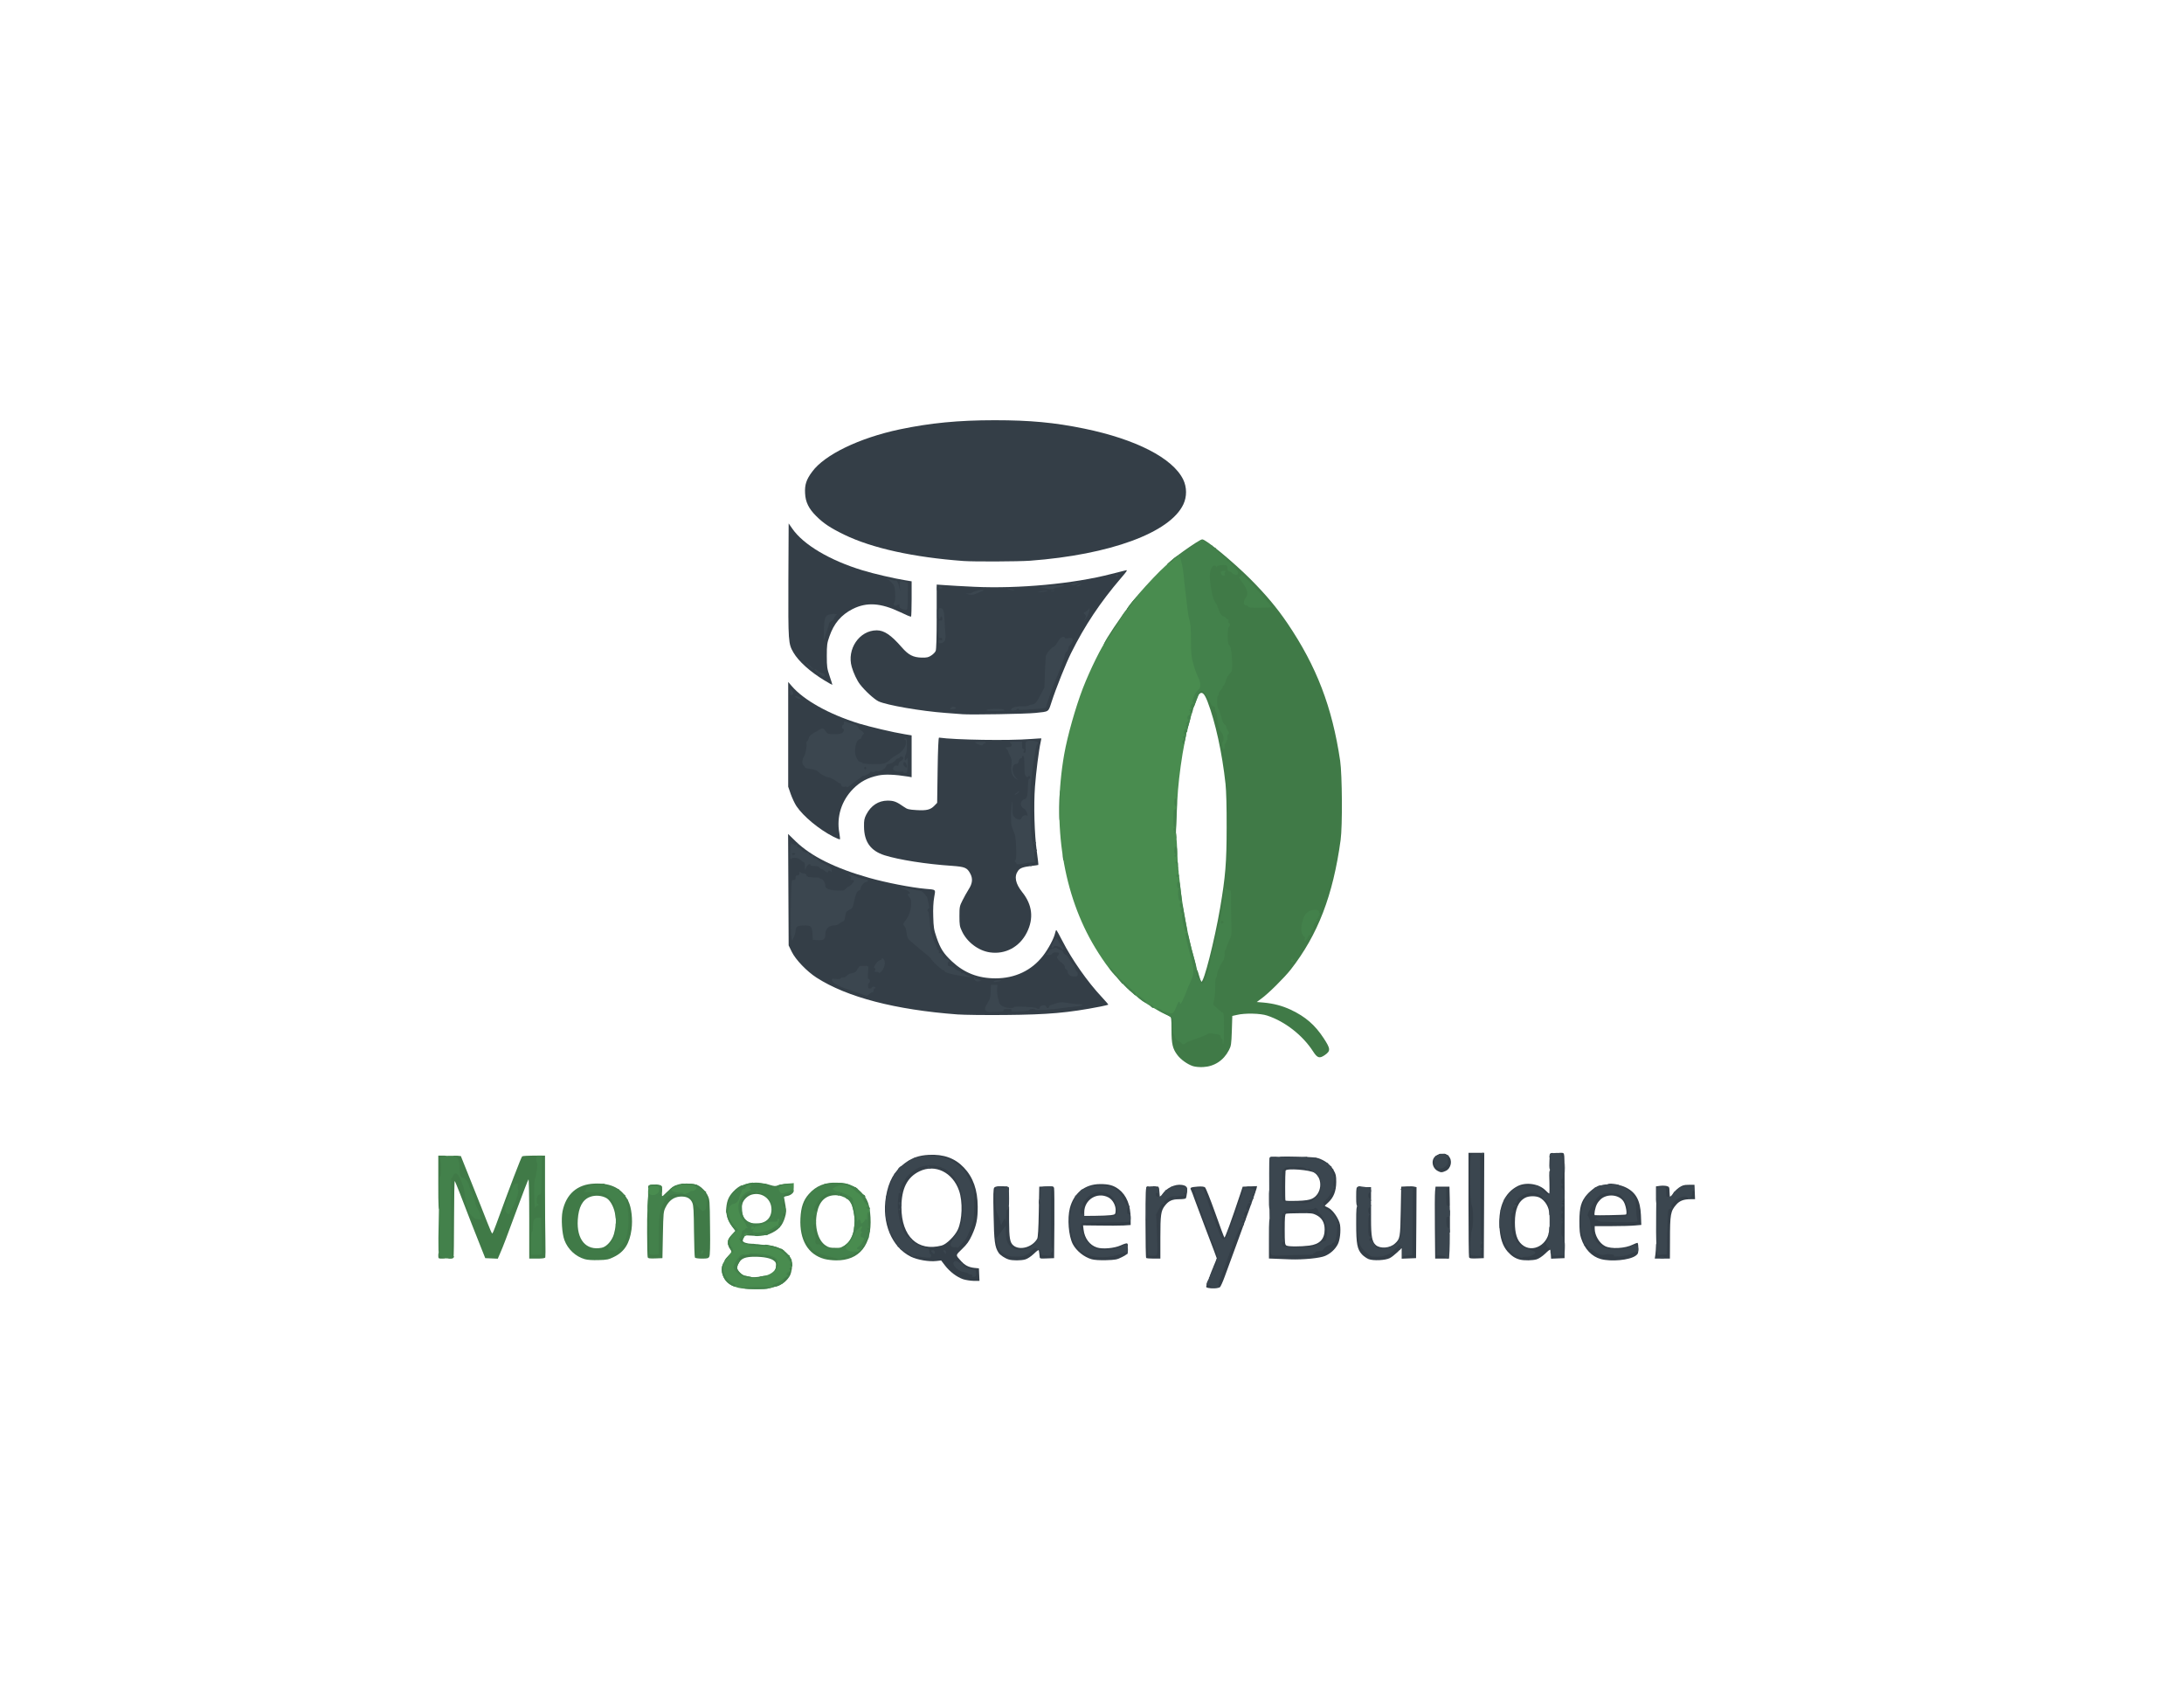 <svg class="img-fluid" id="outputsvg" xmlns="http://www.w3.org/2000/svg" style="transform: matrix(1.114, 0, 0, 1.114, 0, 0); transform-origin: 50% 50%; cursor: move; max-height: none; transition: transform 200ms ease-in-out;" width="2048" height="1600" viewBox="0 0 20480 20480">
  <g id="l23VKEOzW6MDmN7Dbcgj1Zh" fill="rgba(232,231,231,0)" style="transform: none;">
    <g style="transform: none;">
      <path id="pSdsPwd3O" d="M0 10240 l0 -10240 10240 0 10240 0 0 10240 0 10240 -10240 0 -10240 0 0 -10240z m7061 4651 c112 -32 163 -69 193 -143 30 -72 15 -121 -54 -180 -56 -48 -123 -68 -275 -79 -168 -13 -185 -20 -185 -70 0 -21 4 -49 10 -63 9 -26 10 -26 127 -26 97 0 126 -4 163 -21 72 -33 111 -68 137 -126 26 -57 27 -68 7 -219 l-6 -51 43 -9 c31 -6 47 -17 58 -36 9 -15 12 -30 9 -34 -4 -4 -31 -1 -60 6 -92 21 -144 23 -195 6 -88 -29 -126 -30 -203 -7 -107 33 -177 104 -199 203 -14 59 6 128 54 191 48 63 47 97 -4 152 -41 44 -45 71 -15 96 8 6 14 30 14 53 0 34 -6 48 -31 72 -118 112 -72 241 102 288 79 21 230 20 310 -3z m4821 -3 c8 -7 31 -58 51 -113 20 -55 75 -203 121 -330 127 -343 206 -565 206 -576 0 -6 -16 -9 -37 -7 -36 3 -36 3 -65 88 -15 47 -58 172 -94 278 l-67 193 -35 -3 -36 -3 -97 -270 -97 -270 -41 -3 c-25 -2 -41 1 -41 8 0 11 64 184 194 528 36 95 66 185 66 200 0 15 -25 87 -54 160 l-55 132 33 0 c18 0 39 -6 48 -12z m-2594 -105 c-3 -38 -4 -38 -53 -43 -65 -8 -103 -29 -154 -86 -62 -71 -58 -99 24 -179 51 -49 74 -81 104 -146 21 -46 44 -108 50 -137 27 -130 4 -307 -55 -423 -79 -156 -260 -261 -428 -246 -169 14 -335 142 -396 305 -132 349 45 726 361 771 36 5 95 7 130 4 l65 -5 43 56 c74 96 190 165 279 166 32 0 33 -1 30 -37z m-3932 -223 c104 -51 163 -140 184 -278 21 -131 -13 -261 -89 -345 -148 -164 -439 -132 -544 61 -85 156 -70 367 34 485 75 86 157 119 278 112 57 -3 88 -11 137 -35z m2514 24 c97 -29 157 -80 204 -173 52 -103 58 -261 14 -378 -57 -152 -233 -241 -396 -199 -76 19 -126 50 -180 111 -112 127 -121 354 -21 505 81 121 237 176 379 134z m1914 5 c21 -6 57 -28 80 -49 l41 -39 -40 14 c-52 18 -137 19 -180 1 -68 -29 -70 -37 -73 -355 -3 -205 -7 -288 -15 -293 -21 -13 -74 -9 -87 7 -10 12 -12 71 -7 263 7 310 22 373 103 423 63 38 112 46 178 28z m1044 -25 c39 -20 58 -36 60 -50 l3 -21 -53 18 c-70 24 -242 26 -296 4 -83 -35 -123 -102 -130 -219 l-5 -79 149 6 c82 3 198 3 258 0 l109 -6 -6 -66 c-8 -86 -20 -127 -56 -183 -117 -184 -380 -168 -499 33 -50 83 -65 221 -36 332 20 76 36 108 81 157 73 82 153 112 281 106 66 -3 94 -10 140 -32z m2891 6 c20 -10 47 -30 61 -45 l25 -26 -28 10 c-16 6 -64 11 -107 11 -69 0 -82 -3 -108 -25 -45 -37 -52 -91 -52 -375 l0 -250 -50 0 -50 0 0 263 c0 295 7 343 63 403 59 64 160 78 246 34z m1574 18 c23 -7 61 -32 91 -61 48 -46 49 -48 14 -27 -77 44 -206 39 -263 -11 -56 -50 -75 -117 -75 -268 0 -140 11 -189 56 -248 39 -51 78 -67 164 -67 84 0 122 15 164 64 40 48 48 98 44 264 -3 133 -6 156 -25 194 l-23 42 29 0 c33 0 41 14 41 71 l0 40 43 -3 42 -3 1 -460 c1 -253 -1 -495 -3 -538 l-5 -78 -47 3 -46 3 1 218 1 217 -37 0 c-28 0 -43 -7 -66 -31 -64 -69 -169 -89 -247 -49 -166 86 -237 309 -168 531 47 151 183 236 314 197z m981 -3 c68 -18 116 -49 116 -75 0 -17 -2 -17 -42 -2 -62 23 -272 23 -313 0 -75 -41 -115 -117 -115 -219 l0 -59 183 0 c100 0 213 -3 251 -7 l69 -6 -6 -77 c-9 -135 -67 -225 -178 -275 -54 -24 -71 -27 -134 -23 -87 6 -142 34 -204 104 -62 71 -85 139 -86 259 0 155 48 271 141 337 77 55 205 72 318 43z m-3419 -4 c78 -6 125 -14 160 -30 115 -51 178 -159 161 -276 -10 -63 -76 -159 -126 -182 -34 -15 -40 -23 -40 -51 0 -25 9 -40 39 -67 49 -44 84 -124 85 -190 1 -90 -66 -175 -171 -219 -42 -17 -77 -20 -262 -24 -172 -3 -215 -1 -222 9 -5 8 -9 242 -9 521 l0 507 113 4 c61 1 123 3 137 4 14 1 75 -2 135 -6z m-9227 -424 l2 -418 36 3 36 3 48 125 c68 178 193 499 238 610 38 94 39 95 75 98 37 3 38 2 61 -50 33 -76 70 -173 195 -508 l109 -295 36 -3 36 -3 0 430 0 431 54 0 c35 0 55 -4 57 -12 2 -7 3 -244 1 -525 l-3 -513 -87 0 c-48 0 -92 4 -98 8 -10 6 -137 339 -281 735 l-35 97 -37 0 -37 0 -49 -127 c-27 -71 -102 -258 -166 -418 l-116 -290 -91 -3 -92 -3 0 526 0 526 53 -3 52 -3 3 -418z m2252 168 c5 -242 6 -252 30 -299 14 -28 42 -64 63 -80 35 -28 47 -31 122 -34 62 -3 90 0 114 13 58 30 64 58 68 360 2 149 5 276 8 283 2 7 21 12 44 12 31 0 43 -5 51 -21 8 -14 11 -104 8 -287 -3 -262 -4 -268 -28 -317 -32 -63 -93 -110 -155 -119 -84 -13 -152 14 -225 88 -35 36 -51 46 -77 46 l-33 0 0 -59 c0 -64 -10 -74 -62 -64 -25 5 -25 7 -31 140 -9 173 -9 556 -1 578 5 12 17 15 53 13 l46 -3 5 -250z m4218 -85 c1 -184 0 -345 -3 -358 -5 -21 -11 -23 -53 -20 l-47 3 -5 270 c-3 149 -9 277 -14 285 -5 8 -18 25 -29 38 l-20 22 30 0 c33 0 43 17 43 73 0 27 1 28 48 25 l47 -3 3 -335z m1142 113 c0 -243 6 -287 47 -341 39 -52 70 -67 152 -72 73 -5 75 -6 82 -34 12 -43 -6 -59 -56 -54 -50 6 -112 46 -144 93 -19 28 -30 35 -57 35 l-33 0 -3 -57 -3 -58 -40 0 -40 0 -3 345 c-1 190 0 351 3 357 2 8 23 13 50 13 l45 0 0 -227z m2758 -130 l2 -353 -24 -6 c-13 -3 -37 -4 -52 -2 l-29 3 -5 265 c-5 251 -6 267 -27 303 l-22 37 29 0 c30 0 30 1 30 56 l0 55 48 -3 47 -3 3 -352z m357 -3 l0 -355 -45 0 -45 0 -3 358 -2 358 47 -3 48 -3 0 -355z m373 -182 l2 -538 -55 0 -55 0 0 524 c0 288 3 532 6 541 5 12 17 15 53 13 l46 -3 3 -537z m2002 338 c0 -231 9 -295 48 -350 43 -63 71 -78 152 -84 l71 -5 -3 -46 c-3 -45 -3 -46 -37 -44 -42 2 -108 47 -140 96 -20 30 -30 37 -56 37 -28 0 -33 -4 -39 -31 -3 -17 -6 -44 -6 -60 0 -27 -3 -29 -40 -29 l-40 0 0 360 0 360 45 0 45 0 0 -204z m-2399 -749 c44 -34 44 -83 -2 -107 -16 -9 -27 -7 -52 7 -39 23 -45 51 -17 86 23 29 46 34 71 14z m-2505 -1141 c61 -28 117 -83 152 -151 24 -46 27 -62 32 -210 l5 -160 50 -11 c28 -7 111 -13 186 -13 149 -1 204 11 324 71 130 66 262 183 352 311 30 42 58 77 62 77 12 0 61 -40 61 -49 0 -17 -102 -164 -147 -212 -134 -143 -387 -258 -570 -259 l-53 0 0 -33 c0 -29 7 -39 47 -67 74 -54 250 -227 318 -315 137 -176 218 -315 318 -545 103 -238 171 -503 219 -850 20 -149 17 -644 -5 -795 -43 -287 -104 -530 -199 -783 -112 -303 -328 -672 -545 -933 -164 -197 -438 -455 -655 -618 l-57 -42 -103 69 c-269 180 -525 446 -769 797 -446 640 -695 1543 -625 2265 46 479 160 842 379 1208 90 151 177 263 302 388 134 136 243 216 397 295 l118 60 0 134 c0 191 32 270 141 345 93 63 167 71 265 26z m-1681 -555 c105 -11 254 -32 333 -46 78 -14 147 -25 153 -25 5 0 -21 -35 -58 -77 -136 -155 -273 -350 -362 -516 l-53 -98 -37 75 c-93 184 -235 304 -422 356 -102 28 -304 28 -413 0 -107 -27 -205 -81 -291 -162 -91 -85 -125 -137 -167 -258 l-33 -95 0 -211 0 -212 -80 -6 c-218 -18 -570 -96 -818 -183 -223 -77 -433 -190 -550 -294 l-58 -51 3 539 3 538 34 70 c42 85 162 210 266 277 327 211 848 347 1520 397 212 16 814 6 1030 -18z m-522 -684 c105 -52 187 -159 216 -282 20 -85 -9 -177 -86 -272 -26 -32 -53 -73 -60 -93 -18 -51 -16 -139 5 -180 21 -44 56 -61 144 -70 38 -4 71 -10 74 -12 2 -3 -3 -54 -11 -114 -22 -152 -30 -535 -16 -724 6 -85 20 -222 32 -303 11 -82 19 -150 17 -152 -2 -2 -121 0 -263 5 -244 9 -632 0 -734 -16 l-40 -6 -3 350 -3 351 -29 30 c-44 46 -82 54 -222 49 -116 -5 -126 -7 -165 -34 -100 -71 -153 -83 -217 -50 -91 47 -155 143 -154 231 1 133 82 235 220 279 155 49 453 96 730 114 97 7 128 13 149 28 44 33 63 81 63 159 0 64 -4 76 -35 125 -19 30 -49 84 -67 120 -61 123 -40 262 57 369 114 126 264 163 398 98z m-1851 -1299 c-7 -174 46 -318 159 -431 138 -138 305 -179 582 -141 l47 7 0 -191 0 -190 -72 -12 c-40 -6 -143 -27 -228 -46 -393 -88 -692 -216 -892 -381 l-78 -64 0 498 0 498 28 81 c16 44 44 102 62 130 42 61 137 157 210 211 55 41 169 113 179 113 3 0 5 -37 3 -82z m2123 -1248 c150 -15 136 -5 174 -122 46 -142 155 -415 209 -523 134 -269 327 -566 479 -737 24 -28 42 -52 40 -54 -2 -2 -43 5 -91 16 -400 95 -975 143 -1465 121 -146 -7 -285 -14 -308 -18 l-43 -6 0 346 c0 221 -4 354 -11 369 -5 13 -26 35 -46 48 -33 22 -47 25 -132 25 -124 -1 -167 -21 -248 -113 -88 -101 -123 -131 -182 -159 -53 -25 -54 -26 -106 -9 -61 19 -137 82 -165 136 -37 73 -44 122 -25 186 18 64 57 145 87 184 53 70 157 165 203 186 91 41 452 104 720 124 77 6 160 12 185 14 84 7 624 -3 725 -14z m-2238 -397 c-7 -22 -11 -104 -11 -193 0 -142 2 -161 27 -234 49 -141 128 -233 252 -296 73 -36 141 -50 249 -50 104 0 187 20 294 70 47 22 86 40 88 40 2 0 4 -67 4 -149 l0 -149 -72 -12 c-117 -19 -334 -69 -455 -106 -288 -87 -535 -217 -680 -359 l-63 -61 0 541 c0 598 1 611 63 713 39 65 158 181 246 240 35 23 65 42 66 42 2 0 -2 -17 -8 -37z m2178 -1243 c862 -64 1511 -302 1653 -608 36 -76 35 -130 -2 -207 -179 -365 -1035 -639 -2001 -639 -671 0 -1261 119 -1655 331 -234 127 -373 293 -357 429 7 67 52 147 120 214 255 253 829 428 1587 483 110 8 528 6 655 -3z"></path>
      <path id="pEgNem8Sm" d="M6795 14831 c-83 -15 -115 -50 -115 -125 0 -61 30 -113 76 -132 41 -17 230 -19 303 -3 28 6 62 19 76 30 22 18 25 28 25 85 0 56 -3 68 -25 90 -14 14 -41 32 -61 40 -41 17 -217 27 -279 15z"></path>
      <path id="peTHcJ6XR" d="M6793 14239 c-50 -32 -66 -78 -61 -178 6 -137 48 -176 188 -176 86 1 126 17 162 67 19 27 24 48 26 118 5 148 -37 190 -193 190 -73 0 -96 -4 -122 -21z"></path>
      <path id="pTPIG2JL8" d="M8713 14510 c-126 -27 -212 -122 -248 -272 -18 -75 -20 -274 -4 -350 25 -119 87 -202 184 -249 52 -25 72 -29 147 -29 136 0 223 41 288 135 52 76 71 146 77 281 6 136 -6 232 -40 303 -30 65 -122 156 -172 171 -55 15 -181 21 -232 10z"></path>
      <path id="pKjSeHHVu" d="M5096 14515 c-91 -32 -136 -126 -136 -285 0 -171 36 -265 120 -308 39 -20 56 -23 131 -20 110 5 147 26 186 106 25 51 28 70 32 176 4 157 -14 232 -74 291 -24 25 -55 44 -74 48 -54 11 -143 7 -185 -8z"></path>
      <path id="pJGVDjbN7" d="M7678 14520 c-49 -15 -86 -50 -115 -107 -23 -48 -28 -73 -31 -157 -8 -176 25 -278 106 -332 64 -43 192 -42 269 2 73 42 110 159 100 314 -14 209 -85 291 -247 289 -30 0 -67 -4 -82 -9z"></path>
      <path id="p10rG1QU0A" d="M10420 14110 c0 -80 15 -123 56 -162 40 -37 75 -48 155 -48 135 0 193 61 187 197 l-3 68 -50 7 c-27 3 -116 7 -197 7 l-148 1 0 -70z"></path>
      <path id="paRXCF9kf" d="M15920 14170 c-9 -6 -11 -23 -5 -66 18 -149 77 -204 217 -204 92 0 135 20 164 78 23 44 42 169 27 182 -11 10 -387 20 -403 10z"></path>
      <path id="pmmMba6Uv" d="M12598 14499 c-16 -9 -18 -30 -18 -203 0 -168 2 -195 16 -200 9 -3 90 -6 180 -6 188 0 223 10 269 77 22 34 25 48 25 129 0 78 -3 96 -22 124 -36 52 -69 71 -144 80 -94 13 -285 12 -306 -1z"></path>
      <path id="pdBvR3Vkq" d="M12588 14014 c-9 -9 -10 -339 -2 -371 6 -22 11 -23 118 -23 267 1 322 34 320 197 -1 71 -5 88 -27 121 -41 63 -79 75 -252 80 -82 2 -153 1 -157 -4z"></path>
      <path id="pCSE7vlu3" d="M11675 11648 c-3 -7 -25 -83 -50 -168 -274 -937 -282 -2081 -21 -2850 47 -137 56 -150 106 -150 26 0 47 7 59 19 45 45 153 427 196 695 44 274 50 371 50 771 -1 409 -12 551 -71 895 -45 267 -129 622 -175 747 -19 50 -22 53 -55 53 -19 0 -37 -6 -39 -12z"></path>
    </g>
  </g>
  <g id="l3Rw8zLGFNKpqJiwnHRgt2n" fill="rgb(52,62,71)" style="transform: none;">
    <g style="transform: none;">
      <path id="pGLBapLT5" d="M11764 14916 c-3 -7 22 -80 54 -161 l60 -147 -28 -77 c-16 -42 -62 -164 -103 -271 -41 -107 -89 -235 -106 -283 -17 -48 -35 -96 -41 -107 -14 -25 -3 -30 73 -36 42 -3 68 0 78 8 9 7 58 130 109 273 50 143 96 264 100 268 6 7 75 -180 169 -463 l28 -85 78 -3 77 -3 -6 27 c-8 32 -109 312 -222 619 -46 127 -101 275 -121 330 -20 55 -43 106 -51 113 -22 17 -141 16 -148 -2z m165 -241 c38 -108 146 -392 186 -490 7 -16 27 -73 44 -125 17 -52 38 -100 46 -106 8 -6 15 -23 15 -37 0 -14 6 -28 13 -30 6 -3 0 -6 -15 -6 -22 -1 -28 4 -28 19 0 11 -14 59 -31 108 -18 48 -40 114 -51 147 -11 33 -26 74 -34 92 -8 17 -14 36 -14 42 0 6 -4 19 -10 29 -5 9 -18 38 -29 65 l-20 47 -49 0 c-56 0 -49 9 -114 -165 -34 -91 -42 -112 -102 -285 -21 -60 -40 -96 -49 -98 -13 -3 -11 11 13 80 34 100 85 239 135 368 81 211 87 232 82 290 -5 54 -76 226 -101 242 -6 5 -1 8 12 8 12 0 22 6 22 13 0 12 25 -52 79 -208z"></path>
      <path id="pFic91jbr" d="M9144 14832 c-68 -24 -142 -80 -194 -147 l-42 -55 -52 6 c-79 9 -202 -12 -273 -46 -207 -102 -317 -364 -270 -645 28 -168 90 -279 202 -362 81 -60 152 -85 261 -91 160 -8 281 36 377 137 100 105 148 241 149 421 1 132 -14 203 -63 309 -30 65 -53 97 -105 147 -73 71 -73 63 -10 132 41 45 81 65 141 72 l50 5 3 68 3 67 -63 0 c-35 -1 -86 -9 -114 -18z m-394 -286 c0 -9 -15 -17 -40 -21 -22 -4 -42 -11 -46 -16 -3 -5 -14 -9 -24 -9 -10 0 -25 -7 -34 -15 -8 -8 -19 -15 -25 -15 -6 0 -13 -11 -17 -25 -3 -14 -13 -25 -23 -25 -43 0 -106 -129 -121 -250 -21 -177 -4 -331 46 -405 13 -20 24 -39 24 -43 0 -16 88 -91 135 -115 90 -47 249 -46 346 3 84 43 160 155 190 280 17 71 17 289 0 360 -16 66 -34 102 -74 153 -40 52 -24 62 20 12 42 -48 62 -86 99 -190 25 -71 29 -93 29 -195 0 -120 -3 -132 -59 -250 -66 -141 -183 -222 -352 -244 -134 -18 -303 73 -390 210 -34 53 -78 192 -88 279 -7 69 33 264 62 294 7 7 16 27 19 43 3 16 12 32 19 35 8 3 14 11 14 17 0 29 132 122 193 136 55 13 97 11 97 -4z m164 -77 c51 -13 142 -103 173 -170 49 -104 55 -304 14 -421 -69 -198 -257 -290 -426 -209 -133 64 -195 187 -195 389 1 314 176 479 434 411z"></path>
      <path id="pi9wdAPUn" d="M9638 14620 c-41 -12 -94 -47 -111 -73 -41 -62 -49 -124 -54 -409 -5 -215 -3 -281 7 -293 8 -10 31 -15 70 -15 71 0 90 7 90 31 0 17 -8 19 -61 19 l-61 0 4 93 c3 73 9 101 29 137 l24 45 3 -52 c3 -51 4 -53 33 -53 l29 0 0 158 c1 180 9 228 45 259 68 59 205 22 258 -71 8 -14 14 -106 17 -291 l5 -270 77 -3 c74 -3 78 -2 83 20 3 13 4 187 3 388 l-3 365 -77 3 c-77 3 -78 3 -79 -23 -1 -14 -3 -29 -4 -35 -1 -5 -3 -17 -4 -26 -1 -12 -17 -2 -54 34 -32 30 -70 55 -93 61 -45 13 -136 13 -176 1z m72 -74 c-25 -6 -55 -17 -68 -24 -30 -17 -62 -70 -62 -104 0 -35 -16 -44 -30 -18 -35 65 67 159 170 158 34 0 34 -1 -10 -12z m350 -337 c0 -307 -2 -341 -16 -335 -9 3 -19 6 -24 6 -4 0 -10 114 -12 253 -3 241 -4 254 -26 290 -24 42 -22 57 9 57 14 0 19 7 19 28 0 33 7 42 32 42 17 0 18 -17 18 -341z"></path>
      <path id="pwL8rJ77r" d="M10530 14617 c-82 -23 -165 -90 -204 -164 -45 -88 -60 -275 -31 -387 42 -162 162 -258 324 -259 94 -1 148 14 203 56 84 64 128 173 128 318 l0 67 -77 5 c-43 2 -158 3 -257 1 l-179 -2 6 48 c11 92 66 165 143 190 60 20 189 9 258 -23 32 -15 62 -24 67 -21 15 9 10 42 -8 53 -17 10 -17 10 0 11 14 0 18 7 15 28 -2 22 -14 32 -62 56 -53 27 -70 30 -170 33 -69 2 -128 -2 -156 -10z m120 -66 c-94 -7 -158 -32 -175 -69 -5 -12 -15 -22 -21 -22 -18 0 -33 -23 -55 -82 -20 -55 -26 -163 -9 -173 6 -4 6 -15 0 -31 -27 -71 2 -189 61 -250 l31 -32 -26 5 c-14 3 -26 10 -26 15 0 5 -11 24 -25 42 -113 148 -102 394 24 529 52 57 108 75 226 74 l80 0 -85 -6z m230 -419 c0 -44 -7 -72 -30 -120 -17 -34 -32 -62 -34 -62 -2 0 3 24 11 53 7 28 12 77 11 107 -3 47 -7 56 -28 67 -24 12 -22 13 23 13 l47 0 0 -58z m-145 10 c49 -7 50 -8 53 -45 5 -56 -31 -123 -79 -147 -120 -62 -259 25 -259 161 l0 39 118 -1 c64 0 140 -4 167 -7z m-82 -289 c-13 -2 -35 -2 -50 0 -16 2 -5 4 22 4 28 0 40 -2 28 -4z"></path>
      <path id="pDHks05W4" d="M13515 14616 c-22 -9 -54 -31 -72 -50 -52 -56 -63 -114 -63 -328 0 -181 1 -188 20 -188 19 0 20 7 20 103 0 56 4 138 9 183 11 91 30 127 99 187 47 40 71 44 137 22 l40 -13 -67 -1 c-57 -1 -69 -4 -82 -23 -9 -12 -16 -30 -16 -40 0 -12 -8 -18 -24 -18 -31 0 -36 -30 -36 -247 l0 -173 30 0 30 0 0 155 c0 188 11 245 52 280 49 41 152 33 206 -18 54 -50 57 -63 62 -347 l5 -265 60 -3 c32 -2 70 -1 82 3 l23 5 -2 383 -3 382 -77 3 -78 3 0 -58 0 -57 -47 46 c-27 25 -63 54 -82 63 -47 24 -174 30 -226 11z m443 -403 l2 -333 -25 0 -25 0 0 188 c-1 178 -10 308 -25 343 -3 9 1 23 9 32 10 10 16 33 16 62 0 42 2 46 23 43 l22 -3 3 -332z"></path>
      <path id="p664vTwfz" d="M15145 14621 c-52 -13 -91 -39 -134 -87 -54 -62 -82 -148 -88 -279 -10 -207 58 -355 196 -426 91 -47 232 -25 301 46 19 19 37 35 40 35 3 0 4 -56 2 -125 -4 -121 -4 -125 16 -125 27 0 34 47 30 185 -3 94 -4 100 -25 103 l-21 3 19 42 c11 25 19 65 19 100 0 50 -2 57 -20 57 -14 0 -20 -7 -20 -22 0 -70 -44 -144 -103 -175 -39 -20 -115 -20 -155 1 -75 39 -112 126 -112 267 0 119 23 192 75 237 115 102 295 -3 295 -172 0 -19 5 -26 20 -26 18 0 20 7 20 55 0 30 -8 74 -17 97 -12 30 -13 43 -5 46 7 2 12 12 12 23 0 10 7 19 15 19 9 0 15 9 15 25 0 25 13 31 44 19 12 -5 16 -21 16 -75 0 -39 -4 -69 -10 -69 -6 0 -10 -80 -10 -220 0 -140 4 -220 10 -220 6 0 10 -18 10 -40 0 -22 -4 -40 -10 -40 -6 0 -10 -33 -10 -80 0 -47 4 -80 10 -80 17 0 13 -169 -5 -186 -8 -9 -15 -26 -15 -40 0 -21 5 -24 34 -24 32 0 34 2 38 37 3 21 4 276 4 568 l-1 530 -72 3 -73 3 -2 -28 c-1 -15 -2 -35 -4 -43 -1 -8 -2 -20 -3 -26 -1 -5 -25 13 -53 41 -33 31 -69 55 -94 63 -45 13 -131 14 -179 3z m80 -71 c-3 -5 -12 -10 -19 -10 -22 0 -100 -47 -124 -75 -41 -47 -54 -95 -59 -222 -5 -98 -2 -134 12 -188 10 -37 24 -69 32 -72 7 -3 13 -13 13 -24 0 -10 20 -32 47 -51 40 -27 60 -33 123 -38 73 -5 74 -6 33 -14 -241 -45 -404 305 -264 569 28 53 90 116 125 127 34 10 88 9 81 -2z"></path>
      <path id="puyHUwUpe" d="M16016 14615 c-98 -27 -174 -107 -212 -223 -15 -44 -19 -86 -19 -187 1 -150 18 -210 82 -285 41 -48 117 -100 145 -100 22 0 25 35 4 47 -8 4 36 8 99 8 121 0 129 -6 28 -25 -63 -12 -83 -32 -44 -45 31 -10 135 12 188 39 108 54 154 140 161 297 l4 106 -68 6 c-38 4 -151 7 -251 7 l-183 0 0 29 c0 70 50 155 111 186 65 34 218 26 300 -16 21 -10 43 -19 49 -19 6 0 10 25 10 59 0 54 -3 61 -29 80 -67 48 -263 66 -375 36z m253 -71 c2 -2 -12 -4 -32 -4 -20 0 -37 4 -37 10 0 8 58 3 69 -6z m-336 -86 c-27 -30 -51 -107 -59 -190 -4 -38 -13 -73 -20 -79 -8 -6 -15 -23 -15 -38 -1 -20 -3 -16 -10 14 -10 49 -4 100 22 183 18 57 31 80 67 118 23 24 37 15 15 -8z m423 -276 c13 -9 4 -178 -11 -204 -17 -29 -85 -98 -97 -98 -6 0 6 15 25 33 20 18 43 52 52 76 18 52 20 172 3 189 -9 9 -9 12 3 12 7 0 19 -4 25 -8z m-70 -47 c16 -5 0 -98 -23 -137 -46 -79 -180 -92 -251 -25 -13 12 -30 34 -38 50 -19 35 -34 115 -23 119 12 4 321 -2 335 -7z m-416 -87 c0 -5 8 -21 18 -36 10 -15 33 -49 51 -77 l32 -50 -48 51 c-33 34 -53 67 -65 105 -14 43 -14 50 -3 35 8 -11 15 -24 15 -28z"></path>
      <path id="pkwyXC1N6" d="M12518 14612 l-78 -3 0 -214 c0 -208 1 -215 20 -215 19 0 20 7 20 175 0 156 2 175 18 183 22 11 382 3 382 -9 0 -5 -69 -9 -153 -9 -106 0 -157 -4 -165 -12 -9 -9 -12 -69 -12 -210 0 -245 -4 -238 120 -238 95 0 135 -13 73 -23 -21 -4 -66 -7 -100 -7 -100 0 -93 15 -93 -206 0 -247 -8 -234 148 -234 149 0 232 21 232 59 0 6 11 11 25 11 16 0 25 6 25 15 0 8 8 15 19 15 13 0 21 10 26 33 16 75 16 133 1 177 -8 24 -13 46 -11 49 9 8 37 -23 57 -63 35 -66 39 -122 15 -186 -12 -30 -25 -57 -29 -58 -5 -2 -14 -9 -21 -16 -30 -29 -92 -56 -140 -61 -52 -5 -238 -14 -309 -15 -32 0 -38 -3 -38 -21 0 -21 2 -21 198 -17 168 4 204 7 245 24 66 28 111 65 144 122 24 41 28 57 28 127 -1 98 -28 167 -87 221 -22 19 -38 36 -36 37 1 1 20 11 41 21 49 25 113 121 123 182 10 69 -1 165 -24 209 -28 54 -77 100 -137 126 -54 24 -236 42 -375 37 -41 -2 -110 -4 -152 -6z m356 -142 c113 -14 166 -70 166 -174 0 -74 -29 -125 -91 -156 -35 -18 -57 -21 -176 -19 -75 0 -142 3 -150 6 -10 4 -13 42 -13 169 0 145 2 164 18 173 21 13 153 13 246 1z m254 -93 c30 -83 5 -202 -50 -236 -30 -18 -32 -8 -6 34 18 32 22 53 22 137 1 103 12 125 34 65z m-225 -412 c105 -49 122 -210 31 -278 -44 -33 -312 -54 -315 -24 -5 40 -6 313 -1 321 2 5 59 6 126 4 89 -3 131 -10 159 -23z"></path>
      <path id="pQFoQ8RZM" d="M11117 14603 c-4 -3 -7 -177 -7 -385 0 -338 2 -379 16 -385 9 -3 20 0 25 8 4 7 8 166 9 352 0 187 3 343 6 348 10 17 34 9 39 -13 3 -13 1 -111 -4 -218 -10 -192 -10 -196 13 -245 12 -28 30 -58 39 -66 15 -15 13 -17 -23 -23 l-40 -6 0 -71 0 -70 33 3 c32 3 32 4 37 62 l5 60 25 -37 c46 -69 138 -112 212 -101 52 9 62 24 55 84 -3 28 -9 55 -12 60 -3 6 -36 10 -73 10 -76 0 -114 18 -155 72 -41 54 -47 98 -47 341 l0 227 -73 0 c-41 0 -77 -3 -80 -7z m371 -722 c5 -29 -32 -28 -82 3 l-38 23 58 -3 c51 -2 59 -5 62 -23z"></path>
      <path id="pPd8Nb1WG" d="M14228 14273 c-2 -186 -1 -360 2 -388 l5 -50 75 0 75 0 3 123 c3 129 3 129 -45 116 -22 -6 -23 -11 -23 -100 0 -94 0 -94 -25 -94 l-25 0 2 333 3 332 50 5 c46 5 50 7 53 33 l3 27 -75 0 -75 0 -3 -337z"></path>
      <path id="pa7Jr6Km8" d="M14596 14595 c-3 -9 -6 -266 -6 -571 l0 -554 85 0 85 0 -2 568 -3 567 -76 3 c-63 2 -78 0 -83 -13z m94 -559 c0 -347 -3 -517 -10 -521 -6 -4 -17 -1 -25 5 -22 18 -22 432 0 483 20 49 21 276 0 332 -14 40 -21 196 -8 208 3 4 15 7 25 7 17 0 18 -22 18 -514z"></path>
      <path id="pyE979syV" d="M16604 14564 c3 -26 6 -64 6 -85 0 -32 3 -39 20 -39 17 0 20 7 20 51 0 47 2 50 23 47 22 -3 22 -4 27 -238 3 -129 7 -236 8 -237 13 -11 30 -34 43 -59 l15 -29 -38 3 -38 4 0 -56 c0 -49 -2 -56 -20 -56 -18 0 -20 7 -20 75 0 68 -2 75 -20 75 -19 0 -20 -7 -20 -94 l0 -94 43 -6 c23 -3 56 -2 72 2 28 8 30 11 31 60 1 29 3 55 6 57 2 3 16 -12 29 -32 13 -21 43 -51 67 -68 37 -25 53 -30 105 -30 l62 0 3 78 3 77 -48 0 c-74 0 -118 17 -153 57 -63 71 -69 105 -69 386 l-1 197 -81 0 -82 0 7 -46z m366 -679 c0 -19 -5 -25 -23 -25 -13 0 -38 11 -57 25 l-34 25 57 0 c54 0 57 -1 57 -25z"></path>
      <path id="puG4F0AzT" d="M14320 14210 l0 -120 35 0 35 0 0 120 0 120 -35 0 -35 0 0 -120z"></path>
      <path id="pjkycqB76" d="M12440 13970 c0 -103 1 -110 20 -110 19 0 20 7 20 110 0 103 -1 110 -20 110 -19 0 -20 -7 -20 -110z"></path>
      <path id="pJvrGV5Ku" d="M13380 13941 c0 -92 2 -100 21 -106 11 -4 22 -5 24 -3 1 1 0 49 -3 106 -4 91 -7 102 -23 102 -17 0 -19 -9 -19 -99z"></path>
      <path id="p8bOs2y96" d="M13480 13946 c0 -24 -3 -58 -6 -75 -6 -30 -6 -31 30 -31 l36 0 0 75 0 75 -30 0 c-29 0 -30 -2 -30 -44z"></path>
      <path id="p15wNZlZCX" d="M14261 13667 c-68 -34 -78 -131 -18 -167 18 -11 38 -20 45 -20 21 0 13 40 -13 63 -22 20 -23 24 -10 41 21 27 65 8 65 -29 0 -14 -4 -25 -10 -25 -5 0 -10 -11 -10 -25 0 -33 32 -33 65 0 45 44 29 132 -30 160 -40 18 -52 19 -84 2z"></path>
      <path id="pCx8CJckQ" d="M15462 13563 c3 -83 4 -88 26 -91 21 -3 22 0 22 65 0 88 -7 113 -32 113 -17 0 -19 -7 -16 -87z"></path>
      <path id="p5bIDyx6F" d="M9085 11979 c-671 -50 -1193 -186 -1520 -397 -104 -67 -224 -192 -266 -277 l-34 -70 -3 -600 -3 -601 83 81 c167 161 427 290 793 393 180 51 454 104 600 117 122 11 114 2 98 92 -9 50 -13 125 -10 208 3 114 7 141 36 225 41 120 75 173 166 258 133 124 282 182 469 182 210 0 388 -84 511 -242 57 -73 120 -191 131 -246 4 -18 9 -32 13 -32 3 0 33 53 66 118 102 200 271 441 425 605 40 43 71 79 69 81 -2 2 -40 11 -84 20 -347 68 -564 87 -1030 91 -214 2 -444 -1 -510 -6z m436 -68 c-7 -5 -17 -28 -23 -52 -5 -24 -13 -60 -17 -79 l-9 -35 -1 45 c-1 25 -10 59 -21 78 -11 18 -20 37 -20 42 0 6 24 10 53 10 33 0 47 -3 38 -9z m-1433 -306 c-3 -104 -6 -125 -18 -123 -8 2 -21 17 -30 33 -19 37 -25 42 -69 50 -19 4 -41 15 -49 26 -7 10 -23 19 -35 19 -12 0 -30 7 -41 15 -17 13 -16 15 19 29 21 9 40 16 44 16 3 0 40 13 81 29 41 17 81 30 88 30 9 1 12 -28 10 -124z m2229 -106 c-8 -21 -13 -26 -15 -15 -2 10 2 23 8 31 18 22 20 18 7 -16z m-2051 -66 c-8 -8 -35 27 -36 46 0 7 10 2 21 -13 12 -15 18 -30 15 -33z m677 20 c-7 -3 -13 -11 -13 -19 0 -8 -9 -24 -20 -36 -11 -12 -20 -28 -20 -35 0 -7 -9 -13 -20 -13 -13 0 -20 -7 -20 -20 0 -11 -3 -20 -8 -20 -4 0 -12 -15 -18 -32 -6 -18 -23 -64 -37 -102 -19 -50 -28 -99 -33 -173 -4 -57 -11 -103 -15 -103 -5 0 -8 -35 -7 -79 1 -76 0 -79 -32 -109 -31 -30 -85 -50 -98 -37 -3 3 0 15 7 27 20 32 5 191 -23 243 -11 22 -24 42 -27 45 -3 3 -1 35 5 72 10 60 16 71 51 102 22 19 56 48 75 65 19 17 59 50 88 72 28 22 52 45 52 50 0 13 113 120 119 112 3 -3 0 -8 -6 -10z m1305 -63 c-7 -11 -19 -20 -27 -20 -8 0 -4 8 10 20 30 25 32 25 17 0z m-2630 -252 c7 -7 12 -31 12 -55 0 -55 37 -93 92 -93 20 0 43 -7 52 -15 8 -8 26 -19 39 -24 20 -8 26 -19 32 -60 6 -45 10 -52 43 -68 34 -17 38 -23 50 -83 16 -81 32 -119 54 -126 10 -3 18 -14 18 -24 0 -10 5 -22 10 -25 12 -7 4 -25 -11 -25 -5 0 -9 9 -9 20 0 21 -41 70 -58 70 -5 0 -19 12 -33 26 -24 25 -25 25 -134 19 -113 -8 -145 -19 -145 -55 0 -9 -5 -28 -12 -42 -13 -28 -75 -48 -148 -48 -30 0 -39 -4 -45 -22 -4 -14 -8 -18 -12 -10 -2 6 -13 12 -24 12 -14 0 -19 7 -19 25 0 18 -5 25 -18 25 -19 0 -20 2 -34 235 -1 11 -1 61 0 110 l2 90 101 -3 c119 -5 128 1 129 89 0 31 3 59 7 62 11 11 48 8 61 -5z m-122 -823 c-8 -8 -20 -15 -26 -15 -6 0 -13 -7 -16 -15 -4 -8 -13 -15 -20 -15 -8 0 -26 -7 -39 -16 -15 -10 -25 -12 -25 -5 0 6 6 11 13 11 10 0 52 30 82 59 6 6 18 10 28 11 16 0 17 -2 3 -15z"></path>
      <path id="p1Bulg7YDm" d="M9432 11310 c-123 -18 -246 -111 -300 -228 -24 -50 -27 -69 -27 -162 0 -99 2 -109 33 -170 18 -36 48 -90 67 -120 41 -63 46 -116 16 -170 -33 -62 -57 -72 -193 -82 -277 -18 -575 -65 -730 -114 -150 -48 -220 -145 -221 -309 -1 -68 3 -88 25 -131 50 -96 130 -148 228 -149 68 0 97 11 178 68 35 25 52 29 134 34 110 7 152 -4 194 -48 l29 -30 5 -352 c3 -226 9 -351 15 -351 175 25 753 34 990 15 61 -4 111 -8 112 -7 1 1 -2 19 -7 41 -19 85 -50 327 -61 480 -15 201 -6 513 20 700 11 77 18 141 16 143 -1 1 -36 7 -76 11 -90 11 -122 23 -143 53 -43 61 -28 137 47 231 108 135 124 282 49 432 -78 157 -233 240 -400 215z m447 -1006 c2 -2 -6 -73 -19 -156 -13 -84 -25 -181 -28 -215 -4 -63 -15 -81 -27 -43 -5 17 -15 20 -61 20 l-54 0 26 58 c23 50 26 74 31 205 l6 149 61 -7 c34 -4 63 -9 65 -11z m-49 -595 c0 -11 -4 -17 -10 -14 -5 3 -10 13 -10 21 0 8 5 14 10 14 6 0 10 -9 10 -21z m30 -372 c0 -18 9 -85 20 -150 11 -65 20 -120 20 -123 0 -10 -41 -3 -44 9 -9 31 -25 264 -20 284 9 32 24 18 24 -20z m-125 -147 c17 0 21 -20 16 -77 -3 -38 -6 -43 -27 -43 -19 0 -24 5 -24 25 0 13 -8 28 -17 34 -17 9 -17 11 0 39 9 17 17 43 18 59 l1 28 9 -32 c5 -18 16 -33 24 -33z"></path>
      <path id="ppbHtBmI6" d="M7745 10063 c-155 -80 -320 -217 -395 -327 -19 -28 -46 -86 -62 -130 l-28 -81 0 -564 0 -565 36 42 c131 154 401 305 725 406 119 36 372 96 497 116 l72 12 0 225 0 226 -37 -7 c-144 -23 -250 -27 -322 -12 -114 24 -193 66 -270 143 -127 128 -182 303 -150 477 5 31 9 61 7 67 -2 5 -34 -8 -73 -28z m187 -609 c23 -20 53 -41 66 -47 12 -6 22 -14 22 -19 0 -4 8 -8 18 -8 15 0 18 -6 14 -32 -5 -36 -23 -58 -45 -58 -31 0 -57 -66 -57 -146 0 -95 17 -153 48 -161 25 -6 30 -31 8 -39 -8 -3 -17 -16 -20 -28 -4 -15 -15 -25 -33 -29 -16 -3 -36 -9 -45 -12 -16 -6 -18 -1 -18 40 0 67 -13 74 -132 75 -75 0 -100 -4 -112 -16 -9 -8 -16 -19 -16 -24 0 -5 -26 6 -57 23 -46 26 -59 39 -61 60 -2 15 -8 27 -13 27 -5 0 -9 15 -9 34 0 45 -21 136 -32 136 -4 0 -8 9 -8 20 0 11 5 20 10 20 6 0 10 6 10 14 0 9 19 16 60 20 37 4 67 14 78 25 32 33 77 58 117 65 21 4 56 21 76 37 20 16 42 29 48 29 6 0 11 7 11 15 0 25 26 17 72 -21z"></path>
      <path id="p1HGFe3H4n" d="M9140 8744 c-25 -2 -108 -8 -185 -14 -268 -20 -629 -83 -720 -124 -46 -21 -150 -116 -203 -186 -30 -39 -69 -121 -87 -185 -56 -192 82 -395 269 -395 80 0 154 50 269 182 73 84 124 110 216 112 57 1 73 -3 104 -24 20 -13 41 -35 46 -48 7 -15 11 -148 11 -369 l0 -346 88 6 c48 4 192 12 320 18 475 22 1068 -33 1472 -138 74 -19 146 -37 159 -40 20 -5 10 11 -55 86 -222 260 -388 508 -536 806 -54 108 -163 381 -209 523 -38 116 -24 106 -174 122 -99 11 -698 21 -785 14z m894 -191 c22 -63 13 -65 -18 -4 -18 37 -22 51 -12 51 8 0 21 -21 30 -47z m141 -368 c19 -49 35 -98 35 -107 0 -10 9 -27 20 -38 11 -11 20 -28 20 -38 0 -10 5 -23 12 -30 9 -9 7 -12 -12 -12 -33 0 -44 9 -64 48 -9 18 -25 36 -34 39 -9 4 -32 22 -50 40 -38 38 -38 39 -46 273 l-6 135 46 -110 c25 -60 60 -150 79 -200z"></path>
      <path id="phDwYQhno" d="M7651 8380 c-155 -94 -278 -205 -334 -300 -56 -97 -57 -110 -55 -779 l3 -613 39 56 c120 174 406 343 759 450 121 37 338 87 455 106 l72 12 0 187 c0 103 -3 190 -6 193 -3 4 -56 -18 -117 -48 -210 -100 -360 -110 -512 -34 -124 63 -203 156 -251 296 -25 70 -28 94 -28 209 0 119 3 137 31 220 17 50 30 91 29 93 -2 1 -40 -21 -85 -48z m863 -896 c9 -68 7 -122 -4 -129 -6 -4 -10 15 -10 49 0 53 -1 56 -25 56 -22 0 -25 4 -25 35 0 32 3 35 29 35 26 0 29 -3 35 -46z"></path>
      <path id="pChzszBM3" d="M9150 7093 c-536 -39 -986 -138 -1285 -283 -150 -73 -224 -122 -302 -200 -81 -80 -117 -152 -121 -247 -5 -91 13 -148 77 -233 134 -183 508 -363 941 -455 328 -69 634 -99 1025 -99 382 0 646 25 963 90 559 115 955 318 1068 549 40 83 41 184 2 267 -143 306 -791 544 -1653 608 -127 9 -604 11 -715 3z"></path>
    </g>
  </g>
  <g id="l2sg3XKkT8R7yAN8rKLTcty" fill="rgb(64,122,71)" style="transform: none;">
    <g style="transform: none;">
      <path id="p7cp27sSZ" d="M7042 14908 c2 -19 10 -24 46 -26 52 -4 59 20 11 37 -48 17 -61 14 -57 -11z"></path>
      <path id="p13jLWvija" d="M7176 14883 c-16 -16 -5 -72 17 -90 13 -10 30 -40 37 -66 14 -47 43 -69 68 -53 11 7 -2 85 -19 119 -24 47 -89 104 -103 90z"></path>
      <path id="p11OoS6I2X" d="M6870 14830 c0 -15 7 -20 29 -20 16 0 43 -3 60 -6 28 -6 31 -4 31 20 0 25 -2 26 -60 26 -53 0 -60 -2 -60 -20z"></path>
      <path id="pVPQe49CT" d="M7128 14691 c3 -32 -1 -42 -22 -59 -35 -27 -108 -42 -207 -42 -94 0 -140 16 -165 59 -22 37 -30 39 -38 9 -24 -92 25 -129 172 -127 85 1 203 18 253 38 32 12 59 66 59 120 0 38 -2 41 -28 41 -26 0 -27 -2 -24 -39z"></path>
      <path id="pVRlhrln6" d="M7216 14603 c-27 -28 -36 -46 -36 -71 0 -31 2 -33 18 -21 41 31 75 66 88 91 19 36 18 38 -10 38 -14 0 -38 -15 -60 -37z"></path>
      <path id="pcnyGOClh" d="M5068 14616 c-98 -28 -182 -106 -219 -205 -26 -70 -37 -231 -20 -313 39 -184 158 -288 341 -296 183 -9 302 53 368 190 34 68 48 199 34 303 -20 151 -77 242 -188 296 -58 29 -76 33 -167 35 -65 2 -119 -1 -149 -10z m183 -123 c52 -10 112 -77 132 -149 9 -33 17 -75 17 -92 0 -26 4 -32 21 -32 21 0 22 3 16 80 -4 65 -11 91 -36 135 -37 65 -28 71 22 16 50 -56 65 -89 79 -176 27 -176 -33 -343 -143 -397 -52 -26 -139 -40 -184 -30 -38 8 -36 9 36 14 84 7 120 21 161 65 40 43 59 99 65 191 5 77 5 82 -14 82 -17 0 -21 -9 -26 -56 -8 -75 -49 -157 -92 -184 -49 -30 -124 -37 -180 -15 -81 30 -123 110 -132 245 -14 216 89 337 258 303z"></path>
      <path id="p1Ejv5M483" d="M7650 14614 c-176 -48 -269 -204 -258 -437 6 -123 31 -195 90 -262 78 -89 177 -129 305 -123 55 2 68 6 71 21 3 15 -5 17 -61 17 -196 0 -317 107 -353 311 -17 97 -9 151 32 237 33 67 50 69 38 5 -5 -27 -9 -113 -8 -193 1 -161 9 -190 65 -255 47 -53 82 -65 193 -65 89 0 96 2 142 33 46 30 49 35 52 80 3 52 -7 60 -28 21 -23 -43 -92 -76 -158 -77 -109 -1 -177 64 -202 191 -29 147 10 295 93 350 34 23 51 27 109 26 58 0 68 2 68 17 0 9 -7 20 -16 23 -24 9 -132 7 -152 -3 -9 -4 -33 -13 -52 -19 -32 -11 -33 -10 -15 4 32 24 124 47 195 48 54 1 73 -4 114 -26 27 -16 54 -28 61 -28 17 0 45 -33 45 -53 0 -9 7 -17 15 -17 9 0 15 -9 15 -24 0 -14 6 -31 14 -38 8 -9 16 -52 20 -118 12 -169 10 -212 -8 -226 -9 -6 -16 -19 -16 -28 0 -9 -4 -16 -10 -16 -5 0 -10 -7 -10 -15 0 -9 -16 -29 -35 -46 -25 -22 -35 -39 -35 -60 0 -16 5 -29 12 -29 6 0 34 24 63 53 69 69 94 137 102 273 17 296 -119 466 -371 463 -39 0 -96 -7 -126 -15z"></path>
      <path id="pd1hKMoe7" d="M3490 14575 c0 -38 11 -43 55 -23 16 7 25 19 25 35 0 20 -5 23 -40 23 -39 0 -40 -1 -40 -35z"></path>
      <path id="p1An9PLAfG" d="M3600 14368 c0 -134 -3 -333 -7 -443 -5 -168 -4 -203 9 -215 8 -8 17 -23 21 -32 4 -12 17 -18 37 -18 27 0 30 -3 30 -30 0 -32 -19 -80 -32 -80 -4 0 -8 -12 -8 -26 0 -23 3 -25 42 -22 l41 3 116 290 c64 160 139 347 166 418 27 70 52 127 56 127 4 0 23 -44 42 -97 144 -396 271 -729 281 -735 6 -4 64 -8 129 -8 l117 0 0 373 c0 204 2 448 4 542 2 93 1 175 -1 182 -4 9 -30 13 -89 13 l-84 0 0 -432 c0 -238 -4 -428 -8 -422 -5 5 -57 140 -116 299 -120 326 -158 426 -192 503 l-23 53 -67 -3 -68 -3 -38 -95 c-44 -108 -168 -426 -237 -607 -26 -67 -50 -125 -54 -129 -3 -4 -7 179 -7 406 0 226 -3 416 -6 421 -3 5 -16 9 -30 9 l-24 0 0 -242z m975 125 c-3 -259 -5 -297 -17 -285 -7 7 -14 41 -16 77 -2 36 -8 65 -13 65 -5 0 -9 43 -9 96 l0 95 28 -3 c25 -3 27 -6 27 -45z m-676 -365 c-6 -13 -17 -30 -24 -38 -7 -8 -15 -33 -18 -55 -3 -22 -14 -60 -25 -85 l-21 -45 0 33 c-1 18 6 49 14 69 8 19 15 42 15 50 0 7 5 19 10 26 6 7 19 24 31 40 25 33 34 35 18 5z m380 -131 c5 -18 16 -49 25 -69 9 -21 13 -38 8 -38 -5 0 -19 30 -33 67 -13 37 -26 71 -28 76 -2 6 1 7 7 3 6 -4 15 -21 21 -39z m291 -159 c0 -38 -3 -49 -10 -38 -13 20 -13 90 0 90 6 0 10 -24 10 -52z"></path>
      <path id="pfLkWCPRT" d="M5746 14595 c-3 -9 -6 -129 -6 -266 0 -239 1 -249 19 -249 29 0 34 39 35 260 1 188 2 195 21 195 19 0 20 -5 16 -167 -3 -176 8 -279 40 -355 18 -42 18 -42 -4 -45 -18 -2 -23 -11 -25 -45 -3 -42 -2 -43 27 -43 28 0 31 3 31 32 l0 32 53 -51 c58 -57 94 -78 151 -88 36 -7 38 -6 34 16 -3 21 -9 24 -50 27 -32 2 -48 8 -48 16 0 10 21 15 78 17 70 4 82 7 114 34 19 17 40 43 47 58 12 26 56 77 66 77 9 0 5 -49 -7 -93 -9 -35 -21 -50 -54 -73 -30 -20 -44 -36 -44 -51 0 -58 109 10 150 92 25 49 25 53 28 347 3 204 0 303 -8 317 -9 18 -20 21 -80 21 -38 0 -72 -5 -75 -11 -4 -6 -8 -133 -10 -282 -2 -221 -5 -279 -18 -309 -21 -50 -65 -71 -134 -66 -67 6 -118 43 -153 114 -24 47 -25 57 -30 299 l-5 250 -76 3 c-63 2 -78 0 -83 -13z"></path>
      <path id="pNowTU3dp" d="M6647 14545 c3 -9 -2 -23 -10 -33 -8 -9 -19 -29 -22 -44 -7 -25 -5 -28 20 -28 18 0 29 6 32 20 3 11 9 20 14 20 5 0 9 18 9 40 0 36 -3 40 -25 40 -18 0 -23 -4 -18 -15z"></path>
      <path id="p1EhIsaB99" d="M7013 14503 c-18 -7 -16 -43 2 -43 41 0 115 23 115 36 0 10 -13 14 -52 13 -29 0 -59 -3 -65 -6z"></path>
      <path id="peSKPv8Hw" d="M6768 14483 c-10 -2 -18 -9 -18 -14 0 -5 -9 -9 -20 -9 -17 0 -20 -7 -20 -50 0 -49 1 -50 30 -50 27 0 30 -3 30 -30 0 -30 0 -30 59 -30 77 0 91 6 91 39 0 27 0 27 -65 23 -63 -4 -65 -3 -75 22 -5 15 -10 31 -10 35 0 15 51 31 95 31 38 0 45 3 45 20 0 18 -6 20 -62 19 -35 -1 -71 -3 -80 -6z"></path>
      <path id="p1GuquFSJF" d="M7020 14327 c0 -29 6 -36 50 -62 27 -17 50 -34 50 -38 0 -5 9 -20 20 -34 11 -14 23 -43 26 -64 4 -23 13 -40 23 -42 13 -4 12 -5 -3 -6 -18 -1 -18 -7 -12 -93 4 -51 11 -97 16 -102 13 -13 130 -21 130 -9 0 24 -33 52 -71 58 -30 5 -39 11 -35 22 4 8 11 46 17 84 9 56 8 78 -5 121 -28 96 -71 142 -168 183 l-38 15 0 -33z"></path>
      <path id="pIbiQE3gF" d="M6880 14250 c0 -17 7 -20 48 -20 92 0 152 -59 152 -150 0 -113 -101 -189 -211 -160 -48 13 -94 59 -103 101 -6 32 -20 37 -42 15 -36 -36 2 -126 66 -158 24 -13 59 -18 112 -18 88 0 124 10 133 39 3 12 15 21 26 21 12 0 24 11 30 28 7 15 16 37 21 48 17 37 6 175 -17 206 -29 40 -95 68 -160 68 -48 0 -55 -2 -55 -20z"></path>
      <path id="pAfDqvArE" d="M6593 14060 c8 -77 26 -118 73 -170 32 -36 81 -70 99 -70 3 0 5 9 5 19 0 11 -21 41 -46 68 -51 52 -78 105 -89 171 -5 33 -11 42 -27 42 -19 0 -20 -4 -15 -60z"></path>
      <path id="phI6X6vag" d="M3490 13790 l0 -290 45 0 c41 0 45 2 45 25 0 15 -6 25 -14 25 -14 0 -17 27 -32 383 -6 135 -8 147 -25 147 -18 0 -19 -13 -19 -290z"></path>
      <path id="pLdVO5UpD" d="M7023 13854 c-20 -10 -33 -24 -33 -35 0 -23 9 -23 76 -2 43 13 58 14 79 5 14 -7 32 -12 40 -12 22 0 18 38 -4 50 -29 15 -122 12 -158 -6z"></path>
      <path id="pcp6lARwl" d="M5752 13835 c2 -15 12 -20 43 -23 63 -5 105 6 105 27 0 17 -8 19 -75 18 -70 -1 -76 -3 -73 -22z"></path>
      <path id="plOHWLBYw" d="M11621 12536 c-60 -20 -130 -70 -167 -119 -52 -68 -64 -120 -64 -272 0 -124 -2 -135 -20 -145 -32 -17 -23 -31 18 -28 l37 3 5 92 c3 54 10 97 18 105 6 6 12 20 12 29 0 10 13 24 29 32 27 14 37 12 142 -24 62 -21 116 -44 120 -50 5 -8 33 -9 94 -4 l88 7 -7 -32 c-3 -18 -6 -57 -6 -86 0 -30 -4 -54 -9 -54 -5 0 -31 -20 -56 -45 -47 -44 -47 -45 -41 -97 3 -29 8 -105 12 -168 3 -63 10 -119 15 -125 5 -5 9 -19 9 -31 0 -27 33 -106 60 -144 13 -18 20 -44 20 -73 0 -25 5 -49 10 -52 6 -3 10 -13 10 -21 0 -7 13 -42 28 -76 28 -61 29 -67 24 -188 -3 -69 -5 -165 -5 -215 1 -102 1 -102 -27 57 -24 139 -23 128 -5 128 11 0 15 12 15 45 0 39 -3 45 -20 45 -12 0 -24 9 -29 23 -12 31 -55 206 -96 392 -46 211 -60 239 -117 233 -29 -3 -33 -7 -36 -35 -3 -27 -8 -33 -26 -33 -25 0 -36 -29 -36 -91 0 -24 4 -29 24 -29 21 0 26 8 41 65 10 36 22 68 26 71 26 16 142 -440 203 -796 57 -335 70 -489 70 -865 1 -223 -4 -393 -12 -470 -36 -332 -109 -667 -194 -888 -33 -85 -58 -109 -87 -83 -27 25 -32 20 -29 -26 3 -43 3 -43 44 -46 36 -3 45 1 69 30 16 18 39 56 51 83 l24 50 0 -47 c0 -26 5 -50 10 -53 6 -3 10 -14 10 -24 0 -10 9 -26 20 -36 11 -10 20 -24 20 -30 0 -7 7 -18 15 -25 8 -7 18 -30 21 -51 4 -23 18 -48 35 -65 27 -26 29 -33 29 -103 0 -82 -12 -140 -32 -152 -10 -6 -13 -45 -13 -141 0 -117 -2 -135 -19 -150 -10 -10 -26 -20 -36 -23 -10 -3 -23 -19 -29 -35 -6 -17 -16 -44 -23 -61 -6 -17 -21 -46 -34 -64 -39 -58 -67 -310 -43 -391 16 -53 11 -50 104 -59 58 -6 67 -9 51 -19 -10 -6 -35 -26 -55 -45 -71 -66 -164 -131 -175 -123 -98 75 -220 152 -240 152 -20 0 -26 5 -26 23 0 13 -5 28 -12 35 -13 13 -88 17 -88 5 2 -25 348 -273 381 -273 40 0 331 240 520 429 167 168 283 306 398 475 314 464 482 902 568 1481 22 152 26 704 5 855 -82 598 -245 1020 -537 1395 -69 88 -244 262 -319 315 l-48 35 73 6 c108 10 201 34 295 78 157 74 260 163 354 307 75 115 76 136 10 182 -56 38 -79 31 -125 -41 -112 -174 -303 -323 -495 -386 -72 -24 -238 -28 -325 -7 l-50 11 -5 160 c-5 148 -8 164 -32 210 -57 110 -157 175 -277 181 -40 2 -84 -2 -110 -10z m1240 -1467 c3 -13 21 -55 40 -94 19 -38 35 -73 37 -77 8 -17 -35 -6 -60 15 -31 27 -62 122 -52 161 8 32 25 29 35 -5z m-509 -3509 l40 0 -31 -37 c-17 -21 -52 -62 -78 -91 l-48 -53 3 58 c3 45 0 62 -12 72 -20 17 -20 31 -1 31 9 0 18 7 22 16 4 12 14 14 36 10 16 -3 47 -6 69 -6z"></path>
      <path id="p173hSG7eW" d="M10962 11742 c-42 -35 -41 -52 3 -52 34 0 35 1 35 40 0 22 -1 40 -2 40 -2 0 -18 -13 -36 -28z"></path>
      <path id="pIj1WKXbv" d="M10818 11600 c-27 -30 -48 -58 -48 -62 0 -5 16 -8 35 -8 20 0 35 5 35 12 0 6 7 19 16 29 9 10 14 30 12 50 l-3 33 -47 -54z"></path>
      <path id="p10TiHniW1" d="M11420 10415 c0 -28 4 -35 20 -35 13 0 20 7 20 19 0 11 3 26 6 35 5 12 0 16 -20 16 -23 0 -26 -4 -26 -35z"></path>
      <path id="pVXLHkwnF" d="M11400 10050 c0 -33 4 -40 19 -40 15 0 20 9 23 40 3 36 1 40 -19 40 -20 0 -23 -5 -23 -40z"></path>
      <path id="pkVotT1mi" d="M11520 8905 c0 -31 3 -35 26 -35 22 0 25 3 20 23 -3 12 -6 28 -6 35 0 6 -9 12 -20 12 -16 0 -20 -7 -20 -35z"></path>
      <path id="plLpzFJ42" d="M11573 8735 c-7 -8 -13 -28 -13 -45 0 -28 3 -30 36 -30 29 0 34 3 30 18 -3 9 -8 29 -12 45 -7 30 -22 34 -41 12z"></path>
      <path id="pXBOq5WdR" d="M10670 7973 c0 -20 171 -276 272 -407 64 -83 78 -91 78 -42 0 29 -4 36 -20 36 -15 0 -20 7 -20 25 0 16 -6 25 -15 25 -8 0 -15 7 -15 15 0 22 -30 65 -45 65 -7 0 -16 11 -19 24 -5 20 -86 151 -151 244 -14 20 -65 32 -65 15z"></path>
    </g>
  </g>
  <g id="l12OAIgcjrLU4VyttLdew7X" fill="rgb(73,140,79)" style="transform: none;">
    <g style="transform: none;">
      <path id="pJjaryydk" d="M6721 14924 c-102 -27 -150 -71 -172 -157 -15 -61 5 -119 67 -188 40 -46 58 -79 34 -64 -5 3 -10 -3 -10 -15 0 -11 -7 -23 -15 -26 -9 -4 -15 -19 -15 -40 0 -26 10 -45 41 -79 l41 -44 -36 -47 c-54 -70 -70 -135 -53 -210 11 -50 17 -60 37 -62 27 -4 60 -37 60 -59 0 -8 9 -33 19 -56 21 -44 59 -68 134 -82 36 -7 37 -6 37 23 0 29 1 29 45 24 45 -5 45 -4 45 26 0 17 -4 34 -10 37 -5 3 -10 3 -10 -2 0 -7 -67 -9 -122 -4 -9 0 -31 13 -48 27 -24 20 -28 29 -18 35 10 7 8 9 -5 9 -10 0 -16 4 -13 9 4 5 0 12 -6 14 -10 4 -10 6 0 6 8 1 12 20 12 62 0 108 43 161 142 173 46 6 64 3 102 -15 25 -11 46 -25 46 -30 0 -5 14 -9 30 -9 20 0 30 -5 30 -15 0 -11 12 -15 44 -15 40 0 44 2 44 25 0 14 -6 25 -12 25 -6 0 -4 5 4 10 13 8 13 10 -1 10 -9 0 -22 7 -29 15 -9 10 -9 15 -1 15 6 0 11 7 11 15 0 9 -6 12 -15 9 -17 -7 -105 45 -105 62 0 7 -10 14 -22 18 -35 9 -138 7 -138 -3 0 -5 -7 -11 -15 -15 -19 -7 -95 32 -95 49 0 8 -8 11 -19 8 -15 -4 -20 0 -18 16 1 15 8 21 25 21 13 0 21 4 18 9 -7 11 30 20 73 16 29 -3 74 1 229 20 48 6 134 43 127 55 -5 9 23 34 49 44 10 3 16 9 12 13 -3 3 0 13 8 22 7 9 16 31 18 49 4 25 0 37 -16 49 -14 10 -17 17 -8 20 18 7 15 23 -5 23 -15 0 -16 2 -3 10 12 8 12 10 -5 10 -15 0 -17 2 -6 9 15 10 7 31 -13 31 -19 0 -42 30 -38 50 3 18 -53 49 -98 54 -14 1 -38 8 -53 14 -40 17 -269 14 -336 -4z m235 -113 c-3 -5 15 -11 39 -14 61 -6 124 -49 132 -88 4 -23 8 -27 15 -17 17 23 -2 -42 -19 -69 -9 -13 -22 -22 -29 -19 -8 3 -14 1 -14 -5 0 -6 -7 -9 -15 -5 -8 3 -15 0 -15 -6 0 -6 -11 -8 -29 -5 -16 4 -31 2 -33 -3 -6 -16 -175 -20 -212 -5 -39 17 -63 41 -45 47 8 3 7 13 -5 35 -9 18 -16 42 -16 53 0 27 49 77 81 84 13 2 44 9 69 14 59 13 102 14 96 3z"></path>
      <path id="pntOZhNMD" d="M7883 14555 c-36 -15 -58 -65 -32 -74 8 -2 30 -20 50 -40 35 -35 69 -115 69 -163 0 -10 4 -18 8 -18 14 0 -7 -151 -30 -220 -12 -36 -30 -74 -41 -85 -18 -18 -19 -18 -14 -2 4 11 3 16 -3 12 -6 -3 -10 -12 -10 -20 0 -8 -5 -17 -12 -21 -7 -5 -9 -2 -5 9 4 11 2 14 -8 11 -8 -3 -12 -11 -9 -19 8 -20 -24 -27 -35 -7 -9 16 -10 16 -16 0 -5 -13 -18 -18 -46 -18 -39 0 -39 0 -39 -40 0 -51 23 -64 110 -64 50 0 80 7 127 29 35 15 61 31 58 35 -5 9 44 55 68 63 19 7 23 27 5 27 -6 0 -4 6 7 13 10 8 15 19 12 24 -4 6 0 13 8 17 8 3 15 17 15 31 0 15 4 24 9 21 5 -3 8 12 7 34 0 22 -4 40 -8 40 -5 0 -8 22 -8 49 0 31 -6 55 -15 65 -17 17 -21 101 -5 111 13 8 13 45 -1 45 -5 0 -7 5 -4 10 3 6 2 10 -3 10 -6 0 -8 9 -5 21 4 15 0 22 -16 26 -11 3 -18 10 -15 15 8 13 -35 58 -55 58 -9 0 -25 7 -35 15 -24 18 -42 18 -83 0z"></path>
      <path id="p17JDdH6wl" d="M5757 13953 c-12 -12 -8 -120 6 -130 6 -6 32 -8 57 -6 25 2 53 5 63 6 24 2 25 87 1 87 -10 0 -14 6 -10 15 3 8 -3 19 -14 25 -21 11 -93 14 -103 3z"></path>
      <path id="p10iYFsLN2" d="M6170 13924 c-16 -9 -53 -12 -101 -10 -42 2 -82 0 -89 -4 -33 -21 39 -90 93 -90 14 0 29 -4 32 -10 7 -11 105 -11 150 0 17 4 26 8 21 9 -4 0 2 10 15 20 22 17 22 21 10 45 -10 19 -22 26 -43 26 -15 0 -28 4 -28 9 0 15 -34 18 -60 5z"></path>
      <path id="pvX9CckN" d="M7140 13921 c-5 -11 -10 -33 -10 -49 0 -42 38 -64 122 -70 l68 -5 0 44 c0 56 -7 64 -54 65 -24 1 -44 8 -51 18 -17 22 -62 20 -75 -3z"></path>
      <path id="p1F6Txt91X" d="M11275 11952 c-138 -71 -282 -172 -301 -210 -7 -13 -14 -18 -16 -12 -2 6 -37 -24 -79 -68 -41 -43 -73 -85 -71 -92 3 -7 0 -10 -6 -6 -19 12 -133 -136 -235 -305 -345 -570 -466 -1324 -333 -2084 35 -198 122 -505 201 -711 79 -203 205 -458 262 -529 40 -50 129 -188 157 -243 14 -28 35 -56 46 -62 11 -6 18 -15 16 -19 -16 -25 389 -471 451 -497 17 -8 35 -19 39 -25 5 -8 2 -10 -7 -4 -8 4 0 -4 16 -19 17 -14 34 -25 38 -26 5 0 22 -9 38 -21 l29 -20 0 28 c0 15 5 44 11 63 7 19 15 76 20 125 4 50 12 126 18 170 6 44 15 123 20 175 6 52 17 118 26 145 10 36 15 95 15 212 0 140 3 174 25 254 13 50 36 113 50 140 19 37 25 64 25 113 0 55 -3 64 -17 62 -10 0 -18 6 -19 14 0 8 -7 29 -16 45 -8 17 -23 54 -33 84 -12 36 -24 55 -37 59 -15 3 -16 7 -7 13 10 6 8 27 -11 101 -13 51 -26 95 -29 98 -3 3 -7 14 -7 25 -1 11 -11 67 -23 125 -30 149 -58 353 -71 510 -16 203 -27 493 -19 510 4 8 9 89 12 180 3 91 8 172 11 180 2 8 10 67 16 130 24 240 87 580 151 806 24 88 29 119 24 173 -5 57 -14 85 -57 173 -4 10 -8 23 -8 29 0 7 -16 45 -35 85 -26 54 -41 73 -57 76 -20 3 -22 8 -20 43 3 49 -6 63 -43 70 -23 4 -60 -11 -160 -63z"></path>
      <path id="p1AKA7MC3S" d="M11670 6905 c0 -16 30 -35 54 -35 10 0 16 9 16 25 0 22 -4 25 -35 25 -24 0 -35 -5 -35 -15z"></path>
    </g>
  </g>
  <g id="l4s7UTuEuhBHoFmjuWleEVQ" fill="rgb(59,70,79)" style="transform: none;">
    <g style="transform: none;">
      <path id="p1GO7eOQO9" d="M11811 14919 c17 -10 9 -18 -23 -21 -23 -2 -25 -4 -16 -30 6 -15 14 -31 19 -34 5 -3 7 -10 4 -15 -4 -5 -1 -9 5 -9 6 0 9 -4 6 -9 -4 -5 -3 -11 1 -13 14 -6 43 -79 37 -90 -4 -6 -2 -8 3 -5 14 9 37 -48 29 -68 -3 -9 -2 -13 4 -10 23 14 4 -48 -79 -265 -132 -348 -176 -479 -162 -493 4 -4 27 -7 51 -5 l42 3 34 95 c59 171 67 194 102 285 55 147 64 165 83 165 22 0 53 -55 44 -78 -3 -9 -3 -13 1 -9 7 7 34 -37 34 -55 0 -6 6 -24 14 -41 8 -18 23 -59 34 -92 11 -33 33 -99 51 -147 17 -49 31 -97 31 -108 0 -17 7 -20 51 -20 52 0 79 15 79 45 0 8 -10 19 -22 24 -17 6 -18 9 -5 14 21 8 10 47 -14 47 -10 0 -21 5 -24 10 -3 6 1 10 9 10 9 0 16 8 15 18 0 10 -3 12 -6 5 -9 -24 -30 -13 -40 22 -9 29 -9 35 3 35 8 0 14 6 14 14 0 9 -7 12 -19 9 -24 -6 -41 35 -20 48 11 7 10 9 -3 9 -10 0 -18 3 -18 6 0 4 8 13 18 20 16 12 15 13 -5 14 -12 0 -25 5 -28 10 -3 6 1 10 9 10 25 0 19 38 -6 42 -24 3 -47 55 -148 333 -28 77 -64 176 -81 219 -23 61 -27 81 -17 87 21 13 -1 24 -54 25 -31 1 -45 -1 -37 -7z"></path>
      <path id="pOTkyD0k6" d="M9238 14804 c17 -8 5 -24 -19 -24 -10 0 -19 -4 -19 -9 0 -5 -21 -12 -47 -16 -77 -11 -150 -103 -93 -118 10 -3 24 1 30 8 6 7 20 11 31 8 11 -3 19 -2 18 3 -6 34 31 60 104 72 40 7 42 9 42 42 0 32 -3 35 -30 37 -16 1 -24 0 -17 -3z"></path>
      <path id="puwgJqMO9" d="M13877 14548 c4 -47 2 -68 -6 -68 -6 0 -11 6 -11 14 0 8 -4 18 -10 21 -6 4 -6 -3 0 -21 17 -45 2 -41 -52 14 -58 59 -116 82 -204 82 -46 0 -58 -4 -96 -37 -70 -60 -88 -95 -99 -192 -12 -103 -15 -476 -5 -510 8 -22 12 -23 55 -16 25 3 55 7 66 8 25 2 36 57 11 57 -11 0 -16 9 -16 30 0 20 5 30 15 30 11 0 15 12 15 50 0 38 -4 50 -15 50 -23 0 -20 67 3 73 16 4 16 5 0 6 -16 1 -18 14 -18 115 0 109 1 114 23 121 19 6 19 8 5 12 -10 2 -18 11 -18 20 0 10 6 14 20 10 13 -3 20 0 20 8 0 8 7 21 16 29 8 9 12 16 8 16 -3 0 -1 7 6 15 29 35 171 12 231 -37 29 -24 52 -115 46 -182 -3 -37 -2 -51 3 -36 5 15 8 -52 9 -162 1 -115 -3 -189 -9 -193 -25 -16 -5 -25 55 -25 l65 0 -2 363 -3 362 -52 3 c-38 2 -53 7 -57 20 -2 9 -2 -13 1 -50z"></path>
      <path id="paR7Swn4H" d="M14347 14596 c-4 -10 -23 -16 -54 -18 l-48 -3 -3 -362 -2 -363 55 0 55 0 0 94 c0 85 2 94 20 99 17 4 20 14 20 61 0 49 -2 56 -20 56 -18 0 -20 6 -18 57 2 44 6 57 20 61 17 4 18 17 16 166 -3 139 -5 161 -19 164 -9 2 -19 -4 -22 -12z"></path>
      <path id="pFh7elmqQ" d="M15146 14594 c-11 -8 -27 -14 -35 -14 -23 -1 -92 -70 -120 -119 -26 -47 -50 -129 -52 -176 -1 -29 -1 -29 -9 -5 -4 16 -7 0 -6 -47 0 -41 4 -69 10 -66 5 4 7 -13 4 -41 -3 -26 -3 -45 0 -42 8 8 41 -97 35 -108 -4 -5 -1 -6 7 -1 10 6 12 4 6 -11 -4 -10 -4 -15 0 -12 4 4 19 -10 35 -32 15 -21 50 -51 76 -67 44 -25 57 -28 145 -28 l97 0 49 48 c73 72 86 65 90 -51 1 -51 -1 -92 -6 -92 -9 0 -9 -44 2 -185 4 -49 3 -62 -4 -45 l-9 25 2 -25 c2 -23 6 -25 59 -28 49 -3 57 0 63 18 3 11 11 20 16 20 5 0 9 52 9 120 0 73 -4 120 -10 120 -15 0 -12 57 3 63 10 4 10 6 0 6 -16 1 -17 28 -2 33 7 2 13 17 14 33 1 17 5 40 9 52 5 15 1 28 -13 42 -20 20 -20 20 2 24 21 4 21 4 -1 6 -22 1 -23 2 -6 19 16 16 16 17 1 20 -20 4 -23 47 -4 56 10 5 10 7 0 12 -7 3 -13 19 -13 35 0 16 5 29 13 29 8 0 7 4 -3 10 -13 9 -13 11 0 20 10 6 11 10 3 10 -9 0 -13 22 -13 75 0 43 4 75 10 75 6 0 10 17 10 38 0 28 3 33 10 22 7 -10 10 11 8 73 -2 48 -4 84 -6 79 -1 -5 -32 -7 -67 -4 -57 4 -65 3 -65 -12 0 -10 -4 -15 -8 -12 -5 3 -9 -1 -9 -9 0 -8 5 -12 10 -8 5 3 1 -6 -8 -21 -10 -14 -21 -26 -26 -26 -4 0 -13 -9 -19 -20 -8 -15 -6 -29 10 -60 13 -25 19 -50 15 -63 -4 -13 -3 -17 2 -10 4 6 8 -57 7 -140 -1 -120 -4 -159 -17 -184 -19 -36 -45 -58 -33 -27 9 24 -3 11 -18 -18 -38 -76 -152 -89 -240 -29 -34 24 -46 38 -43 51 3 12 -2 21 -17 25 -18 6 -19 8 -3 12 23 6 22 23 -2 23 -12 0 -20 9 -23 25 -3 14 -1 25 5 25 6 0 3 6 -8 13 -16 13 -17 24 -12 118 6 111 22 169 47 170 10 0 11 2 3 6 -17 6 31 55 82 81 22 12 59 26 83 32 23 6 42 16 42 23 0 21 -55 47 -98 47 -22 0 -42 4 -44 9 -1 5 -12 3 -22 -5z m471 -106 c-2 -13 -4 -5 -4 17 -1 22 1 32 4 23 2 -10 2 -28 0 -40z"></path>
      <path id="pTl3ZrHf3" d="M16650 14600 c0 -13 35 -18 47 -5 8 9 4 12 -18 13 -16 0 -29 -3 -29 -8z"></path>
      <path id="poOxZcaef" d="M8675 14589 c-27 -5 -55 -7 -62 -4 -6 2 -13 1 -15 -3 -2 -5 -20 -18 -40 -31 -27 -16 -38 -19 -39 -9 0 7 -4 3 -9 -10 -6 -14 -17 -22 -27 -20 -10 2 -18 -3 -18 -12 0 -8 -6 -15 -14 -15 -8 0 -16 -11 -18 -25 -2 -13 -10 -28 -18 -33 -8 -4 -15 -14 -15 -22 0 -24 -23 -66 -34 -62 -6 3 -11 -9 -12 -27 -1 -43 -30 -143 -36 -125 -5 15 -10 -82 -7 -141 1 -19 2 -54 3 -77 0 -24 3 -43 7 -43 4 0 14 -30 23 -67 10 -38 28 -89 41 -114 13 -26 22 -49 19 -53 -2 -3 -1 -4 3 -1 6 5 39 -36 36 -45 -3 -9 29 -40 37 -35 4 2 24 -11 44 -30 20 -18 40 -34 44 -34 19 -2 42 -13 42 -20 0 -3 8 -7 18 -8 9 0 44 -6 77 -13 70 -14 173 -7 255 18 56 16 144 76 190 128 25 28 80 135 94 182 4 12 11 22 15 22 5 0 7 73 6 163 -2 154 -3 166 -32 243 -17 44 -38 94 -46 110 -19 38 -106 133 -107 118 0 -6 -10 -9 -23 -7 -14 3 -31 -2 -40 -11 -18 -18 -13 -29 58 -129 40 -57 52 -93 65 -202 27 -219 -58 -433 -199 -505 -93 -47 -214 -46 -297 1 -46 27 -124 99 -124 115 0 6 -7 17 -14 24 -8 6 -23 32 -32 57 -15 38 -15 46 -3 54 11 7 11 9 -3 9 -10 0 -18 6 -18 13 -1 6 -3 37 -6 69 -17 170 56 396 131 410 11 2 21 9 21 16 1 6 2 17 3 22 0 6 6 10 12 10 6 0 17 7 25 15 9 8 24 15 34 15 10 0 21 4 24 9 4 5 24 12 46 16 36 6 40 10 40 36 0 16 5 29 10 29 6 0 10 9 10 20 0 17 -6 20 -37 19 -21 -1 -60 -5 -88 -10z"></path>
      <path id="p1686ZGzA" d="M10550 14586 c-75 -14 -114 -33 -151 -73 -52 -55 -76 -108 -94 -200 -15 -79 -16 -105 -7 -179 7 -48 22 -110 36 -139 13 -30 21 -57 18 -62 -4 -4 -3 -5 2 -1 5 4 22 -10 39 -33 16 -22 32 -38 34 -35 3 3 24 -5 47 -17 34 -17 58 -21 141 -22 87 0 106 3 148 24 53 28 82 61 118 138 15 33 30 52 42 53 21 0 23 20 2 20 -10 0 -15 11 -15 35 0 28 4 35 20 35 17 0 20 7 20 39 0 32 -4 40 -22 45 -13 3 -129 6 -259 6 -169 0 -238 3 -247 12 -15 15 -16 78 -1 78 5 0 7 5 4 10 -3 6 -1 10 6 10 6 0 9 8 6 20 -3 11 -1 20 5 20 5 0 6 5 3 10 -3 6 -1 10 4 10 6 0 10 5 9 12 -2 6 8 17 22 25 14 7 24 17 23 22 -4 14 45 46 91 61 55 18 159 7 236 -24 35 -14 69 -26 77 -26 16 0 19 95 3 105 -6 3 -7 -1 -4 -9 8 -20 8 -20 -78 8 -91 30 -194 38 -278 22z m230 -439 c22 -12 25 -19 23 -67 -5 -104 -61 -172 -155 -185 -58 -9 -108 7 -154 48 -36 30 -70 85 -60 94 3 3 -1 12 -9 20 -8 8 -15 28 -15 45 0 25 3 29 20 25 13 -3 20 0 20 8 0 8 -8 16 -17 18 -10 3 59 5 152 6 121 0 177 -3 195 -12z"></path>
      <path id="pvGgaK7um" d="M9625 14578 c-55 -19 -92 -55 -109 -105 -17 -49 -21 -93 -8 -93 4 0 18 -17 32 -38 13 -20 33 -48 45 -62 l20 -25 1 75 c1 84 18 127 61 158 39 27 85 33 144 21 53 -11 113 -54 102 -71 -3 -6 -2 -8 4 -5 5 3 21 -13 34 -36 23 -40 24 -51 26 -237 1 -114 -2 -180 -6 -160 l-8 35 -2 -32 c0 -17 4 -35 10 -38 6 -4 10 -26 9 -49 -3 -62 -1 -66 18 -66 12 0 14 -3 4 -8 -7 -5 17 -9 55 -9 38 0 60 1 51 4 -17 4 -18 28 -18 329 0 209 4 324 10 324 6 0 10 11 10 25 0 14 -4 25 -10 25 -5 0 -10 9 -10 21 0 18 -5 20 -52 17 -52 -3 -53 -4 -59 -38 -4 -19 -7 -31 -8 -26 0 4 -12 1 -26 -8 -25 -17 -26 -16 -65 23 -22 22 -57 45 -77 50 -47 14 -138 13 -178 -1z"></path>
      <path id="po0N9KdFV" d="M16155 14581 c30 -13 -66 -26 -102 -13 -29 10 -71 -6 -111 -41 -9 -8 -26 -17 -38 -21 -11 -3 -27 -17 -34 -31 -10 -19 -16 -22 -27 -13 -10 8 -12 8 -8 -4 4 -9 -4 -46 -17 -84 -41 -124 -29 -269 35 -434 1 -2 22 -22 47 -45 25 -22 48 -44 52 -50 4 -5 8 -7 8 -3 0 4 17 -1 38 -12 26 -14 57 -20 93 -20 30 1 69 1 88 0 19 0 32 3 28 7 -4 3 15 14 43 24 49 17 99 63 130 118 8 15 15 55 15 96 1 39 5 89 9 112 l8 42 -36 6 c-36 7 -347 2 -376 -6 -8 -2 -21 -11 -28 -19 -10 -11 -12 -11 -6 -1 5 10 3 12 -5 7 -9 -6 -9 -11 0 -22 9 -11 45 -14 168 -14 109 0 161 -4 169 -12 17 -17 15 -77 -3 -129 -16 -45 -76 -108 -104 -110 -9 0 -43 -2 -76 -5 -102 -6 -142 29 -226 194 -19 38 -20 45 -6 60 8 9 17 46 21 82 14 131 43 188 121 238 34 22 54 27 133 30 59 3 92 1 92 -6 0 -6 9 -8 19 -5 10 3 41 -5 67 -17 30 -13 50 -17 52 -10 2 5 10 10 18 10 9 0 14 11 14 31 0 18 -4 28 -10 24 -6 -4 -35 6 -64 20 -40 19 -75 28 -133 31 -50 3 -71 1 -58 -5z"></path>
      <path id="pGRZ1bARa" d="M11137 14573 c-4 -3 -8 -106 -9 -227 -1 -150 -4 -202 -9 -161 -4 36 -5 12 -2 -60 8 -170 9 -247 3 -270 -4 -18 1 -20 48 -23 31 -2 52 1 52 7 0 6 7 11 16 11 9 0 12 -5 8 -12 -4 -7 -4 -10 1 -6 4 4 9 31 10 60 2 29 1 43 -2 31 -5 -28 -33 -31 -33 -4 0 34 41 34 77 -1 18 -17 29 -36 26 -41 -3 -6 -2 -7 4 -4 10 6 66 -26 59 -34 -8 -7 96 -10 135 -4 36 6 38 9 37 39 -1 27 -5 32 -20 28 -10 -2 -18 1 -18 7 0 6 8 11 18 12 42 2 -47 18 -99 18 -52 -1 -64 3 -100 32 -30 24 -37 34 -27 40 9 6 7 9 -9 9 -16 0 -28 14 -50 58 l-28 57 8 199 c5 109 6 209 3 222 -6 21 -12 24 -50 24 -23 0 -46 -3 -49 -7z"></path>
      <path id="pP0YWoDcP" d="M12468 14568 c-16 -12 -18 -55 -23 -515 -4 -277 -3 -513 0 -524 7 -21 10 -21 134 -14 140 8 211 8 256 0 25 -4 27 -4 10 5 -15 8 -2 9 50 5 48 -4 65 -2 55 5 -12 8 -11 10 7 10 13 0 37 9 55 20 18 11 42 20 53 20 15 0 17 2 7 9 -10 6 -5 12 20 20 26 9 30 14 18 21 -13 8 -13 10 2 10 9 0 20 4 23 10 3 6 -1 7 -9 4 -20 -8 -21 10 -1 29 8 8 11 18 7 21 -3 4 -1 10 5 14 8 5 9 21 2 56 -7 37 -6 52 3 58 10 6 10 10 -1 17 -11 7 -11 9 0 14 10 4 10 6 -2 6 -9 1 -22 16 -30 34 -7 17 -31 49 -53 70 -33 31 -38 40 -26 48 13 8 13 10 0 19 -13 8 -12 11 5 24 11 9 23 16 27 16 17 0 98 76 91 84 -4 3 -1 6 6 6 7 0 9 5 6 10 -3 6 -1 10 5 10 7 0 9 8 5 20 -4 13 -2 20 7 20 8 0 9 3 3 8 -5 4 -10 32 -11 63 0 67 -22 139 -41 139 -7 0 -13 5 -13 10 0 6 -6 10 -13 10 -25 0 -66 25 -78 48 -10 17 -21 22 -51 22 -21 0 -38 5 -38 10 0 6 -8 10 -17 10 -15 0 -16 2 -3 10 10 7 -20 10 -95 10 -60 0 -162 3 -225 6 -88 4 -119 3 -132 -8z m445 -87 c21 -5 55 -21 76 -35 20 -14 44 -26 53 -26 19 0 32 -79 22 -142 -8 -49 -46 -127 -74 -153 -11 -10 -20 -24 -20 -30 0 -20 -30 -41 -39 -27 -4 8 -54 14 -137 18 -128 7 -171 9 -188 12 -5 1 -3 8 3 16 10 12 8 13 -8 9 -20 -5 -21 -2 -21 136 0 87 4 141 10 141 6 0 10 7 10 15 0 8 -4 15 -10 15 -14 0 -13 33 2 48 14 14 262 16 321 3z m-6 -495 c6 -6 25 -21 41 -34 40 -31 70 -122 53 -167 -6 -17 -11 -39 -11 -49 0 -9 -5 -14 -10 -11 -6 3 -13 -1 -16 -9 -3 -9 -22 -26 -42 -38 -21 -12 -41 -27 -45 -32 -6 -8 -10 -7 -14 2 -7 17 -23 15 -23 -2 0 -19 -62 -28 -160 -24 -53 2 -74 7 -72 16 1 6 -5 12 -13 12 -13 0 -15 25 -15 169 0 196 -12 179 123 183 48 1 92 5 98 9 13 8 89 -10 106 -25z"></path>
      <path id="pIINzvlYI" d="M14617 14573 c-13 -13 -6 -227 8 -268 20 -54 20 -224 0 -271 -20 -47 -24 -517 -4 -540 8 -10 26 -14 53 -12 l41 3 3 469 c2 360 5 472 15 479 9 7 9 10 0 14 -7 2 -13 15 -13 28 0 13 6 26 13 28 10 4 10 6 0 6 -8 1 -13 15 -13 36 l0 35 -48 0 c-27 0 -52 -3 -55 -7z"></path>
      <path id="pBmPm8s7v" d="M16615 14468 c-4 -57 -5 -220 -3 -363 l3 -259 33 -7 c60 -12 72 -3 72 55 0 48 2 52 24 51 29 -2 56 -22 56 -41 0 -8 5 -14 11 -14 7 0 24 -13 39 -28 24 -26 35 -29 99 -31 70 -2 71 -2 71 23 0 14 -4 26 -10 26 -5 0 -10 12 -10 28 0 36 -31 64 -48 45 -31 -33 -119 2 -161 63 -21 30 -22 37 -10 45 11 7 9 9 -7 9 -12 0 -26 8 -30 18 -5 9 -11 121 -14 247 l-5 230 -52 3 -51 3 -7 -103z"></path>
      <path id="ptcyHbF2V" d="M8813 14545 c-18 -20 -16 -25 7 -25 13 0 20 7 20 20 0 23 -10 25 -27 5z"></path>
      <path id="pBN5tGn5y" d="M8943 14545 c-17 -19 -16 -25 2 -25 8 0 15 9 15 20 0 23 -1 24 -17 5z"></path>
      <path id="pxP43pPju" d="M9546 14220 c-5 -25 -18 -63 -29 -85 -17 -32 -22 -63 -25 -158 -5 -136 0 -147 62 -146 35 1 37 2 16 9 -24 8 -23 8 8 9 23 1 31 -3 26 -11 -5 -8 -2 -9 10 -5 10 4 20 7 22 7 2 0 4 54 4 120 0 100 -2 120 -15 120 -12 0 -15 16 -16 78 -1 48 -4 66 -8 47 l-6 -29 -16 25 c-9 14 -19 34 -21 44 -3 12 -7 3 -12 -25z"></path>
      <path id="pKsd4tBFo" d="M8450 14080 c0 -5 7 -10 15 -10 8 0 15 5 15 10 0 6 -7 10 -15 10 -8 0 -15 -4 -15 -10z"></path>
      <path id="pmykhKxHF" d="M8463 14035 c-17 -19 -16 -35 2 -35 9 0 15 9 15 25 0 29 -1 29 -17 10z"></path>
      <path id="pQR28X5wv" d="M11410 13960 c0 -5 6 -10 14 -10 8 0 18 5 21 10 3 6 -3 10 -14 10 -12 0 -21 -4 -21 -10z"></path>
      <path id="p4sSTaHNc" d="M12203 13833 c9 -2 25 -2 35 0 9 3 1 5 -18 5 -19 0 -27 -2 -17 -5z"></path>
      <path id="p17jXgcCFb" d="M15624 13635 c0 -49 1 -71 3 -48 2 23 2 64 0 90 -2 26 -3 8 -3 -42z"></path>
      <path id="p99viCurq" d="M8760 13625 c0 -13 4 -14 20 -5 11 6 20 13 20 15 0 3 -9 5 -20 5 -11 0 -20 -7 -20 -15z"></path>
      <path id="puuWCbni8" d="M14240 13618 c-21 -23 -28 -82 -10 -93 6 -4 7 -11 4 -17 -4 -7 -2 -8 4 -4 7 4 12 2 12 -4 0 -6 5 -8 10 -5 6 3 10 1 10 -4 0 -6 18 -11 41 -11 28 0 38 4 33 12 -5 8 -2 9 9 5 9 -3 19 -2 22 3 4 6 2 10 -3 10 -6 0 -8 17 -5 39 5 34 2 43 -22 65 -35 32 -77 34 -105 4z"></path>
      <path id="pUBY0bdyf" d="M14730 13480 c0 -5 7 -10 15 -10 8 0 15 5 15 10 0 6 -7 10 -15 10 -8 0 -15 -4 -15 -10z"></path>
      <path id="plCVthIJk" d="M9397 11945 c-24 -17 -21 -37 13 -92 25 -40 30 -60 32 -121 l2 -72 36 0 35 0 -4 46 c-2 26 2 63 7 83 6 20 13 47 16 61 4 17 18 32 41 43 39 19 110 23 120 7 8 -12 225 -2 239 11 15 14 36 11 36 -5 0 -8 7 -17 16 -20 28 -11 54 -6 54 9 0 8 7 15 15 15 8 0 15 -6 15 -14 0 -7 10 -16 23 -19 12 -3 39 -12 60 -19 28 -11 52 -12 95 -6 89 14 115 17 150 17 63 2 31 19 -45 25 -43 4 -107 11 -143 17 -102 16 -285 27 -288 18 -5 -13 -60 -11 -64 2 -2 7 -42 14 -101 17 -87 4 -97 3 -91 -12 5 -13 -1 -16 -40 -16 -34 0 -46 4 -46 15 0 11 -13 15 -52 16 -29 0 -67 2 -84 3 -17 2 -38 -2 -47 -9z"></path>
      <path id="ps27fTcyu" d="M8005 11744 c-55 -19 -118 -41 -141 -49 -72 -26 -134 -65 -134 -86 0 -16 5 -18 44 -13 27 4 46 2 50 -5 4 -6 18 -11 31 -11 13 0 30 -9 37 -19 8 -11 30 -22 49 -26 44 -8 50 -13 69 -50 14 -27 20 -30 65 -30 49 0 50 0 48 30 -7 98 -7 109 5 113 14 4 16 42 2 42 -5 0 -10 14 -10 30 0 23 4 30 20 30 11 0 20 -4 20 -10 0 -5 9 -10 20 -10 11 0 20 5 20 10 0 6 -4 10 -10 10 -5 0 -10 9 -10 20 0 11 -6 20 -13 20 -7 0 -23 9 -35 20 -12 11 -22 20 -24 20 -2 0 -48 -16 -103 -36z"></path>
      <path id="pMwEj9scd" d="M9271 11608 c-14 -22 -14 -28 0 -28 5 0 7 5 3 12 -5 7 -2 9 7 6 8 -3 26 0 38 7 l24 12 -30 5 c-22 3 -34 -1 -42 -14z"></path>
      <path id="p13spZOaNw" d="M9480 11620 c8 -5 31 -9 50 -9 32 1 33 2 10 9 -14 4 -36 8 -50 9 -20 1 -22 -1 -10 -9z"></path>
      <path id="p9aXkhY6A" d="M9130 11565 c-111 -16 -190 -40 -190 -57 0 -5 -6 -8 -13 -8 -14 0 -127 -105 -127 -119 0 -5 -24 -28 -52 -50 -29 -22 -69 -55 -89 -73 -20 -18 -55 -48 -77 -66 -35 -30 -40 -40 -46 -92 -4 -32 -13 -64 -21 -70 -20 -16 -19 -32 3 -56 35 -40 60 -100 65 -164 5 -58 3 -68 -19 -97 -20 -27 -22 -33 -9 -33 35 0 9 -33 -38 -48 -76 -24 -47 -25 68 -3 59 12 108 21 110 21 10 0 65 63 65 75 0 8 6 36 13 62 10 37 10 47 0 50 -14 5 -18 33 -4 33 4 0 11 46 15 103 6 101 29 185 70 265 9 18 13 32 9 32 -5 0 0 5 9 11 10 5 15 16 11 25 -3 8 -2 14 3 13 21 -4 30 3 42 31 8 17 21 30 32 30 9 0 23 7 30 15 9 10 9 15 1 15 -6 0 -11 11 -11 25 0 21 5 25 27 25 16 0 36 10 48 24 11 13 32 26 45 28 14 2 24 9 23 15 -2 7 3 10 11 7 7 -3 20 1 27 8 8 7 19 14 24 15 6 1 21 6 35 12 32 12 16 12 -90 -4z"></path>
      <path id="p1B1dwAKeu" d="M10287 11552 c-10 -10 -17 -26 -17 -36 0 -9 -7 -19 -15 -22 -8 -4 -15 -16 -15 -28 0 -12 -12 -29 -28 -39 -15 -11 -35 -29 -44 -42 -16 -21 -16 -25 -3 -39 24 -24 17 -36 -20 -36 -21 0 -37 6 -43 16 -5 10 -19 14 -36 12 l-27 -3 20 -21 c11 -12 17 -24 14 -27 -3 -3 14 -11 37 -18 28 -9 44 -9 48 -2 4 5 19 13 35 17 15 3 27 11 27 17 0 13 25 39 37 39 5 0 22 23 38 50 16 28 32 50 36 50 3 0 12 18 19 40 7 22 17 40 22 40 4 0 8 11 8 25 0 22 -4 25 -38 25 -25 0 -45 -7 -55 -18z"></path>
      <path id="pB4rdpugW" d="M8240 11531 c0 -6 -15 -11 -32 -12 -18 0 -27 -3 -20 -6 15 -6 16 -30 1 -35 -18 -6 32 -76 59 -83 12 -3 22 -10 22 -16 0 -8 5 -7 15 1 27 22 19 90 -15 129 -17 18 -30 29 -30 22z"></path>
      <path id="p1F7ubRCPp" d="M10210 11273 c0 -11 -50 -33 -72 -33 -10 0 -18 5 -18 10 0 6 -7 10 -15 10 -11 0 -9 -10 9 -51 13 -27 28 -51 32 -51 5 -1 16 13 26 31 9 18 23 40 31 49 23 27 29 42 18 42 -6 0 -11 -3 -11 -7z"></path>
      <path id="pr6AQli9q" d="M7294 11156 c-12 -47 -8 -486 5 -618 1 -5 10 -8 21 -8 15 0 20 -7 20 -25 0 -18 5 -25 20 -25 14 0 20 -7 20 -22 0 -17 3 -19 12 -10 7 7 23 12 36 12 15 0 26 7 29 20 5 19 29 24 126 23 9 0 17 4 17 9 0 4 8 8 18 8 17 0 42 41 42 70 0 33 33 47 117 53 76 5 83 4 104 -19 12 -13 26 -24 31 -24 12 0 58 -47 58 -60 0 -5 -12 -10 -27 -11 -16 0 -22 -3 -15 -6 19 -8 14 -29 -10 -41 -20 -11 -19 -11 12 -6 19 4 46 12 60 19 14 7 41 16 60 20 57 11 70 16 70 26 0 5 -9 9 -19 9 -21 0 -61 48 -61 73 0 9 -8 18 -18 21 -22 7 -38 45 -54 126 -12 60 -16 66 -50 83 -33 16 -37 23 -43 68 -6 41 -12 52 -32 60 -13 5 -31 16 -39 24 -9 8 -32 15 -52 15 -55 0 -92 38 -92 94 0 56 -15 68 -82 64 l-53 -3 -3 -55 c-4 -88 -14 -100 -84 -100 -77 0 -98 12 -98 54 0 18 -9 50 -19 72 l-19 39 -8 -29z"></path>
      <path id="pWwAqaHuG" d="M7651 10430 c-13 -11 -29 -20 -36 -20 -7 0 -15 -7 -19 -15 -4 -10 -20 -15 -51 -15 -25 0 -45 -4 -45 -10 0 -23 -32 -7 -45 23 l-14 32 -1 -42 c0 -24 -4 -43 -8 -43 -5 0 -22 -11 -38 -25 -31 -27 -82 -33 -103 -12 -10 10 -12 -7 -10 -85 1 -54 6 -95 10 -92 5 3 7 10 4 15 -3 5 0 6 8 3 8 -3 18 -1 21 5 4 6 13 8 22 4 12 -4 12 -8 2 -22 -12 -14 -11 -15 5 -2 13 10 15 17 6 27 -9 11 -5 17 20 27 17 7 29 16 26 19 -10 9 46 40 65 35 11 -3 17 1 16 12 -1 11 7 16 26 16 21 -1 24 2 16 12 -8 10 -3 14 21 19 17 4 29 10 26 14 -3 4 26 22 63 41 80 39 92 50 91 81 0 13 -3 17 -6 11 -6 -15 -33 -17 -33 -3 0 15 -12 12 -39 -10z m-316 -180 c3 -5 -3 -10 -14 -10 -12 0 -21 5 -21 10 0 6 6 10 14 10 8 0 18 -4 21 -10z"></path>
      <path id="p1CHBYjnTg" d="M9860 10370 c0 -5 7 -10 15 -10 8 0 15 5 15 10 0 6 -7 10 -15 10 -8 0 -15 -4 -15 -10z"></path>
      <path id="ply7MMP68" d="M9720 10354 c0 -7 -6 -14 -12 -17 -10 -3 -10 -7 0 -19 9 -12 11 -48 8 -140 -4 -104 -9 -133 -31 -181 -22 -51 -25 -70 -24 -165 1 -59 5 -120 9 -137 5 -20 7 -3 6 52 -1 73 1 84 23 107 29 31 67 34 76 7 6 -21 38 -36 55 -26 15 9 12 -12 -5 -45 -9 -17 -21 -30 -28 -30 -6 0 -18 -12 -24 -27 -11 -22 -10 -31 2 -50 9 -13 22 -23 30 -23 25 0 36 -38 38 -130 1 -64 6 -90 15 -90 6 0 12 -7 12 -15 0 -8 -7 -15 -15 -15 -8 0 -15 5 -15 11 0 6 -8 3 -17 -7 -15 -14 -18 -36 -18 -117 0 -71 -4 -102 -12 -104 -7 -3 -13 2 -13 11 0 9 -7 16 -15 16 -9 0 -18 12 -21 30 -5 23 -12 30 -29 30 -45 0 -50 91 -7 141 l27 33 -27 -19 c-37 -27 -51 -74 -43 -144 5 -48 3 -65 -14 -97 -12 -21 -21 -43 -21 -48 0 -5 -7 -18 -17 -28 -15 -17 -14 -18 16 -18 39 0 53 -26 26 -46 -17 -12 -10 -14 53 -14 l72 0 0 40 c0 29 4 40 15 40 13 0 14 4 5 20 -9 16 -8 20 5 20 14 0 16 -10 13 -60 -4 -67 -2 -70 69 -70 45 0 86 23 60 33 -8 3 -19 40 -26 88 -7 46 -15 95 -17 109 -3 14 -7 43 -9 65 -3 22 -10 85 -17 140 -17 149 -13 476 8 621 15 108 19 121 36 116 10 -2 18 1 18 7 0 6 -7 11 -16 11 -14 0 -16 9 -11 60 l5 60 -31 0 c-18 1 -62 7 -99 14 -55 10 -68 10 -68 0z"></path>
      <path id="pqeIp5lYZ" d="M9900 10130 c0 -5 7 -10 15 -10 8 0 15 5 15 10 0 6 -7 10 -15 10 -8 0 -15 -4 -15 -10z"></path>
      <path id="pw8TPyLs" d="M9701 9607 c2 -1 14 -11 27 -21 12 -11 22 -16 22 -13 0 10 -31 37 -42 37 -6 0 -9 -1 -7 -3z"></path>
      <path id="pDwUTbmKi" d="M7890 9530 c0 -7 -7 -10 -15 -6 -21 8 -45 -3 -45 -20 0 -8 -5 -14 -11 -14 -6 0 -28 -13 -48 -29 -20 -16 -55 -33 -76 -37 -40 -7 -85 -32 -117 -65 -11 -11 -41 -21 -78 -25 -33 -4 -60 -11 -60 -16 0 -5 -7 -17 -16 -25 -11 -12 -14 -26 -9 -52 4 -20 10 -38 14 -41 13 -8 34 -109 28 -136 -2 -14 1 -28 8 -32 7 -4 15 -18 17 -32 2 -17 19 -34 58 -57 91 -54 93 -54 112 -30 10 12 23 28 28 35 15 17 140 15 163 -2 18 -14 23 -46 7 -46 -5 0 -10 -9 -10 -20 0 -11 5 -20 10 -20 6 0 10 -9 10 -21 0 -16 4 -19 17 -15 9 4 43 15 75 24 45 13 60 22 64 40 4 12 9 22 14 22 4 0 17 9 30 20 20 18 21 21 6 35 -9 9 -16 22 -16 30 0 7 -10 15 -22 18 -27 7 -48 64 -48 131 0 53 33 116 60 116 10 0 20 5 22 10 2 6 49 11 113 12 117 1 137 -4 192 -57 12 -12 41 -31 65 -44 52 -27 98 -88 98 -130 0 -17 -4 -31 -10 -31 -5 0 -10 -4 -10 -8 0 -5 7 -9 15 -9 12 0 15 15 15 77 0 42 -4 80 -9 85 -4 6 -11 25 -14 43 -7 37 9 44 23 10 6 -16 8 6 7 69 -2 89 -3 92 -24 90 -13 -1 -23 -5 -23 -10 0 -5 -12 -7 -27 -4 -34 6 -83 -11 -83 -29 0 -23 22 -42 42 -36 13 3 18 -1 18 -17 0 -13 10 -26 25 -33 30 -14 34 -48 5 -48 -11 0 -20 5 -20 10 0 6 -6 10 -14 10 -8 0 -21 8 -28 18 -17 22 -53 42 -77 42 -12 0 -21 9 -25 24 -7 27 -68 61 -97 53 -10 -3 -22 -1 -25 5 -3 5 -17 7 -31 3 -14 -3 -22 -2 -19 3 5 9 -64 46 -74 40 -3 -2 -12 3 -20 10 -8 7 -29 23 -47 35 -17 12 -50 37 -72 55 -23 19 -41 28 -41 22z m210 -205 c0 -8 -4 -15 -10 -15 -5 0 -10 7 -10 15 0 8 5 15 10 15 6 0 10 -7 10 -15z m440 -12 c-1 -25 -14 -53 -26 -53 -17 0 -18 26 -1 45 13 16 27 19 27 8z"></path>
      <path id="pb8Za7uzN" d="M9298 9064 c-16 -8 -28 -16 -28 -18 0 -2 27 -4 60 -5 36 -1 60 3 60 9 0 5 -7 10 -15 10 -8 0 -15 5 -15 10 0 14 -31 12 -62 -6z"></path>
      <path id="p11OjUqGjM" d="M9397 8699 c16 -16 175 -18 191 -2 11 11 -5 13 -94 13 -76 0 -105 -3 -97 -11z"></path>
      <path id="pkZPWwOw9" d="M9660 8696 c0 -22 60 -40 126 -38 35 1 65 -2 69 -8 3 -5 16 -10 28 -10 35 -1 54 -22 97 -106 l41 -79 5 -150 c2 -82 7 -165 10 -183 5 -34 54 -92 86 -105 9 -3 24 -20 33 -37 9 -17 24 -40 33 -50 18 -21 52 -27 52 -9 0 7 13 8 39 4 30 -5 40 -3 45 10 7 18 -5 45 -28 65 -9 7 -16 21 -16 31 0 11 -9 28 -20 39 -11 11 -20 28 -20 38 0 19 -54 167 -93 252 -32 71 -107 284 -107 303 0 16 -23 19 -222 32 -59 4 -78 2 -78 -7 0 -9 -3 -10 -8 -2 -12 18 -72 26 -72 10z"></path>
      <path id="p1HL5N8BGm" d="M9014 8674 c10 -9 24 -13 36 -9 28 9 15 25 -21 25 -28 0 -29 -1 -15 -16z"></path>
      <path id="p6RvLCidb" d="M7346 8565 c-20 -15 -20 -15 0 -15 10 0 28 7 38 15 20 15 20 15 0 15 -10 0 -28 -7 -38 -15z"></path>
      <path id="pK4kzq69Y" d="M7280 8505 c0 -19 2 -35 4 -35 2 0 11 12 21 26 14 22 15 28 4 35 -24 15 -29 10 -29 -26z"></path>
      <path id="pV3tLVBl9" d="M7600 8313 c-51 -40 -63 -53 -50 -53 6 0 20 9 32 20 12 11 32 20 44 20 13 0 24 8 27 20 7 28 -11 25 -53 -7z"></path>
      <path id="pw3KyHV9R" d="M7487 8229 c-21 -17 -36 -34 -33 -36 3 -3 22 11 43 31 47 44 41 47 -10 5z"></path>
      <path id="p9CxeQhDe" d="M8880 7960 c0 -17 4 -20 20 -15 15 5 20 2 20 -10 0 -12 -6 -16 -20 -12 -19 5 -20 0 -20 -95 0 -95 1 -100 20 -95 16 4 20 0 20 -19 0 -13 -4 -24 -10 -24 -5 0 -10 7 -10 15 0 8 -4 15 -10 15 -6 0 -10 -27 -10 -60 0 -53 2 -60 20 -60 30 0 42 35 45 134 1 50 6 114 9 141 8 62 -8 99 -47 103 -22 3 -27 -1 -27 -18z"></path>
      <path id="pcs1RAyeB" d="M7645 7837 c4 -143 13 -161 80 -172 46 -6 70 0 49 13 -6 4 -15 17 -19 30 -3 13 -18 28 -31 34 -13 6 -24 18 -25 27 0 9 -13 54 -29 101 l-28 85 3 -118z"></path>
      <path id="pnieXWPmt" d="M8864 7665 c0 -49 1 -71 3 -48 2 23 2 64 0 90 -2 26 -3 8 -3 -42z"></path>
      <path id="p15C8TXhwE" d="M10460 7711 c13 -25 13 -27 -6 -45 -14 -15 -14 -17 3 -23 10 -4 26 -15 35 -26 18 -20 18 -19 14 9 -2 16 -13 46 -26 67 -23 38 -39 52 -20 18z"></path>
      <path id="pSjBiVuL9" d="M8480 7607 c-16 -8 -24 -18 -22 -29 4 -20 -2 -22 -27 -9 -28 16 -43 0 -27 -30 9 -18 12 -50 8 -102 -4 -70 -8 -80 -38 -112 -18 -19 -38 -35 -45 -35 -7 0 -10 -3 -7 -6 3 -3 21 1 39 9 19 8 42 13 52 11 20 -3 35 25 48 91 6 31 7 26 3 -22 -5 -58 -3 -63 15 -63 11 0 31 4 45 10 l26 9 -2 146 c-1 140 -2 145 -22 144 -12 0 -32 -6 -46 -12z"></path>
      <path id="p1DEDEPERe" d="M9190 7449 c-24 -8 -23 -8 6 -6 17 1 38 -4 45 -10 18 -15 104 -36 121 -30 8 2 1 9 -17 17 -16 7 -45 18 -63 26 -36 15 -55 16 -92 3z"></path>
      <path id="pAAnOMimA" d="M9975 7420 c17 -4 44 -8 60 -8 l30 0 -30 8 c-16 4 -43 8 -60 8 l-30 0 30 -8z"></path>
      <path id="pSOLjSIAZ" d="M8862 7390 c0 -19 2 -27 5 -17 2 9 2 25 0 35 -3 9 -5 1 -5 -18z"></path>
      <path id="p1DQjg7Qje" d="M10093 7413 c9 -2 25 -2 35 0 9 3 1 5 -18 5 -19 0 -27 -2 -17 -5z"></path>
      <path id="p2Bg6nnCy" d="M9635 7400 c-18 -8 -18 -9 5 -9 14 0 34 4 45 9 18 8 18 9 -5 9 -14 0 -34 -4 -45 -9z"></path>
      <path id="p1HWixMvCs" d="M10025 7386 l-60 -12 134 -13 c73 -6 136 -10 138 -7 6 5 -64 26 -89 26 -9 0 -20 5 -23 10 -7 12 -20 11 -100 -4z"></path>
      <path id="pnShj5ZjO" d="M8880 7376 c0 -9 7 -12 20 -9 11 3 20 9 20 14 0 5 -9 9 -20 9 -11 0 -20 -6 -20 -14z"></path>
      <path id="p15KCP6HgR" d="M10380 7355 c33 -19 49 -19 24 0 -10 8 -26 14 -34 14 -9 0 -4 -6 10 -14z"></path>
      <path id="pvkxeRGhM" d="M10315 7349 c-22 -8 -22 -9 15 -15 14 -2 36 -6 50 -9 24 -6 24 -6 5 8 -30 21 -48 25 -70 16z"></path>
      <path id="p19J8AOX2m" d="M10785 7250 c-3 -5 3 -10 15 -10 12 0 18 5 15 10 -3 6 -10 10 -15 10 -5 0 -12 -4 -15 -10z"></path>
    </g>
  </g>
  <g id="l7e7vnx9pJWpa2Sq3vTaCR8" fill="rgb(67,129,75)" style="transform: none;">
    <g style="transform: none;">
      <path id="pRH76j0Xd" d="M6790 14930 c0 -12 -9 -11 135 -15 122 -3 148 1 124 16 -20 12 -259 11 -259 -1z"></path>
      <path id="p19jMnqgd9" d="M7094 14909 c-7 -12 -9 -11 46 -36 25 -12 56 -33 69 -47 14 -14 32 -26 40 -26 13 0 13 -2 2 -9 -9 -6 -10 -14 -5 -24 7 -11 14 -13 24 -7 12 8 11 10 -5 10 -15 0 -17 2 -6 9 15 10 7 31 -13 31 -19 0 -42 30 -38 50 4 24 -101 69 -114 49z"></path>
      <path id="pf9pwQAa" d="M6623 14881 c-65 -47 -97 -139 -70 -202 l14 -34 -5 47 c-7 75 33 149 101 184 15 8 27 19 27 24 0 18 -26 10 -67 -19z"></path>
      <path id="p1DOBr5U96" d="M6775 14805 c-44 -16 -105 -75 -105 -102 0 -31 60 -123 86 -133 36 -14 54 -11 23 3 -41 19 -62 39 -49 47 9 5 7 16 -4 38 -9 17 -16 41 -16 52 0 27 49 77 81 84 13 2 44 9 69 14 l45 10 -45 0 c-25 1 -63 -5 -85 -13z"></path>
      <path id="p1CCcHgdPw" d="M6951 14806 c2 -2 24 -6 48 -9 29 -4 40 -2 30 4 -13 8 -88 14 -78 5z"></path>
      <path id="pfrALuFSO" d="M7115 14742 c4 -8 11 -26 15 -40 7 -22 8 -23 9 -6 1 11 -6 29 -15 40 -8 10 -12 13 -9 6z"></path>
      <path id="pDIsZTkQo" d="M7282 14684 c-7 -8 -8 -14 -2 -14 5 0 10 -7 10 -15 0 -8 -4 -15 -10 -15 -5 0 -16 -15 -25 -34 -28 -58 -111 -116 -168 -116 -16 0 -26 -4 -22 -10 3 -5 20 -7 38 -3 43 8 118 43 112 53 -5 9 23 34 49 44 10 3 16 9 12 13 -3 3 0 13 8 22 14 17 27 79 17 85 -3 2 -12 -2 -19 -10z"></path>
      <path id="pFfzSQM9J" d="M7129 14637 c-9 -18 -24 -31 -33 -31 -9 1 -16 -3 -16 -8 0 -6 -7 -8 -15 -4 -8 3 -15 0 -15 -6 0 -6 -11 -8 -29 -5 -17 4 -31 2 -33 -4 -2 -6 -28 -11 -58 -11 -30 1 -71 -3 -90 -8 -26 -7 -8 -8 65 -5 129 5 215 31 233 68 19 39 10 52 -9 14z"></path>
      <path id="pVRIqLRj4" d="M6579 14623 c5 -10 22 -29 37 -43 26 -23 25 -22 -5 18 -34 43 -49 55 -32 25z"></path>
      <path id="pqI12yh8t" d="M7784 14610 c-6 -6 -39 -15 -75 -21 -59 -9 -189 -63 -189 -79 0 -3 -16 -24 -35 -46 -43 -48 -74 -128 -81 -208 -7 -81 18 -215 53 -283 32 -65 100 -128 154 -145 22 -6 39 -15 39 -19 0 -5 7 -6 15 -3 8 4 21 2 28 -3 6 -5 53 -8 102 -8 75 1 100 6 152 30 35 15 61 31 58 35 -5 9 44 55 68 63 19 7 23 27 5 27 -6 0 -4 6 7 13 10 8 15 19 12 24 -4 6 0 13 8 17 18 7 20 26 3 26 -7 0 -25 -24 -39 -52 -15 -29 -34 -57 -44 -63 -9 -5 -35 -26 -56 -47 -55 -51 -121 -65 -184 -38 -25 11 -45 23 -45 28 0 11 45 32 68 32 22 0 119 45 137 64 8 8 15 26 15 40 0 15 9 59 20 98 11 40 21 86 21 103 1 17 3 22 6 13 6 -25 33 -23 33 2 0 11 4 20 9 20 13 0 41 -29 41 -43 0 -7 4 -6 10 3 7 11 10 2 10 -32 0 -36 4 -48 15 -48 8 0 15 5 15 10 0 6 -4 10 -10 10 -15 0 -13 137 3 143 7 3 5 6 -5 6 -22 1 -24 21 -3 21 8 0 15 7 15 15 0 8 -8 15 -17 15 -12 0 -14 3 -7 8 7 4 12 19 12 35 0 20 -5 27 -20 27 -10 0 -16 5 -13 10 3 6 2 10 -3 10 -6 0 -8 9 -5 21 4 15 0 22 -16 26 -11 3 -18 9 -15 15 9 15 -15 36 -36 31 -25 -7 -25 -19 -1 -33 25 -13 64 -77 56 -90 -3 -5 -13 -10 -21 -10 -16 0 -19 -36 -3 -46 8 -4 7 -9 -2 -15 -12 -7 -12 -12 -1 -30 15 -24 9 -36 -10 -20 -7 6 -22 19 -34 29 -11 9 -29 39 -39 66 -11 27 -35 67 -56 88 -28 30 -34 41 -25 53 17 22 62 35 98 29 28 -5 25 -2 -22 24 -31 17 -72 33 -93 37 -20 4 -37 11 -37 16 0 12 -34 11 -46 -1z m49 -123 c98 -44 141 -130 141 -287 1 -94 -31 -208 -67 -245 -18 -18 -19 -18 -14 -2 4 11 3 16 -3 12 -6 -3 -10 -12 -10 -20 0 -8 -5 -17 -12 -21 -7 -5 -9 -2 -5 9 4 11 2 14 -8 11 -8 -3 -12 -11 -9 -19 3 -7 -2 -15 -11 -19 -9 -3 -18 0 -21 9 -8 19 -24 19 -24 0 0 -20 -78 -20 -123 -1 -72 30 -166 186 -112 186 17 0 18 2 9 24 -3 9 -12 16 -20 16 -8 0 -14 10 -14 25 0 16 6 25 15 25 9 0 15 9 15 25 0 16 -6 25 -15 25 -19 0 -19 27 0 101 9 33 13 64 10 69 -11 17 6 52 21 46 8 -3 29 3 47 14 17 11 42 20 54 20 12 0 25 5 28 10 11 17 72 11 128 -13z"></path>
      <path id="ps3Gxr7f4" d="M3532 14595 c-7 -9 -17 -13 -22 -10 -20 12 -23 -63 -15 -415 4 -201 7 -382 7 -402 -1 -20 3 -40 8 -43 15 -9 13 -178 -2 -193 -9 -9 -5 -12 18 -13 28 -2 28 -2 -6 -9 -22 -5 11 -7 90 -8 77 0 113 3 95 8 -16 4 -25 8 -19 9 20 2 34 52 34 122 0 69 12 99 40 99 19 0 60 55 60 81 0 6 14 40 31 76 17 36 34 84 37 106 3 22 16 56 29 75 12 19 23 42 23 51 0 9 3 27 7 40 6 23 5 24 -33 17 -36 -6 -48 -16 -94 -73 -6 -7 -10 -19 -10 -26 0 -8 -6 -30 -14 -48 -7 -19 -16 -69 -20 -112 -6 -73 -24 -128 -64 -205 -20 -39 -53 -40 -63 -2 -4 14 -8 21 -8 15 -1 -5 -6 -3 -10 5 -5 8 -7 198 -4 428 5 348 8 412 20 412 8 0 13 6 11 13 -7 19 -110 21 -126 2z"></path>
      <path id="p10NEefEuu" d="M4490 14445 c0 -77 4 -125 10 -125 6 0 10 -22 10 -49 0 -77 13 -101 53 -101 l34 0 6 191 c4 105 5 195 1 200 -3 5 -30 9 -60 9 l-54 0 0 -125z"></path>
      <path id="pPsH9TCPd" d="M5766 14562 c-3 -5 -5 -98 -5 -208 1 -129 -3 -210 -11 -229 -8 -21 -9 -62 -4 -135 4 -58 9 -98 11 -88 5 22 48 31 76 17 29 -16 37 -28 37 -61 0 -27 -2 -28 -55 -28 -45 0 -55 3 -56 18 0 11 -2 12 -6 4 -10 -26 16 -40 65 -35 26 3 55 5 65 6 24 2 25 87 1 87 -27 0 -9 25 20 26 20 1 34 -9 56 -39 34 -46 76 -77 105 -77 12 0 4 8 -22 20 -24 10 -43 22 -43 26 0 18 40 33 90 34 36 0 50 3 41 9 -8 5 -29 7 -47 4 -18 -3 -55 2 -84 12 -51 17 -53 20 -85 89 -44 96 -50 139 -50 361 l0 190 -47 3 c-25 2 -49 -1 -52 -6z"></path>
      <path id="p1HGAEkrgJ" d="M6320 14547 c0 -17 5 -27 15 -27 19 0 19 9 0 34 -14 19 -15 19 -15 -7z"></path>
      <path id="ppB7lDZos" d="M6658 14545 c-4 -4 -4 -14 -1 -23 4 -10 2 -13 -5 -8 -8 5 -12 0 -12 -14 0 -11 -7 -23 -15 -26 -9 -4 -15 -19 -15 -40 0 -26 10 -45 41 -79 l41 -44 -36 -47 c-20 -26 -43 -71 -51 -99 -14 -46 -14 -59 0 -120 21 -88 34 -112 94 -173 40 -40 60 -52 114 -67 82 -22 175 -17 232 14 48 25 82 27 114 5 15 -11 49 -18 95 -20 l71 -3 -69 10 c-93 13 -117 36 -83 83 11 15 18 16 60 5 26 -6 47 -15 47 -20 0 -5 7 -9 15 -9 8 0 15 8 15 19 0 14 -6 17 -23 14 -12 -2 -35 1 -51 7 -27 10 -28 13 -22 50 4 25 2 40 -4 40 -5 0 -10 11 -10 25 0 15 6 25 14 25 15 0 27 35 19 56 -3 8 -11 14 -19 14 -8 0 -14 7 -14 15 0 8 5 15 10 15 18 0 11 20 -7 21 -11 0 -13 3 -5 6 18 7 15 23 -5 23 -12 0 -14 3 -6 8 8 5 3 11 -13 19 -27 13 -27 13 -14 -21 8 -21 7 -26 -6 -26 -10 0 -14 6 -10 15 6 16 -4 18 -61 17 -18 -1 -56 10 -85 23 -29 14 -63 25 -75 25 -13 0 -23 6 -23 13 0 9 -3 8 -9 -2 -10 -16 -31 -6 -31 14 0 10 6 12 18 8 14 -6 15 -4 4 9 -10 13 -10 17 4 22 49 19 165 -9 222 -54 29 -24 62 -26 62 -5 0 9 -6 12 -15 9 -17 -7 -105 46 -105 63 0 14 -17 19 -93 28 -46 5 -58 3 -63 -9 -8 -20 -32 -28 -54 -16 -13 7 -20 6 -22 -2 -5 -14 -33 2 -34 20 -3 37 -5 40 -24 35 -12 -3 -20 0 -20 8 0 7 -3 10 -6 6 -3 -3 1 -16 10 -29 9 -12 16 -33 16 -46 0 -15 7 -26 20 -29 11 -3 20 -9 20 -14 0 -5 8 -9 18 -10 10 0 12 -3 5 -6 -7 -2 -13 -10 -13 -17 0 -7 -15 -33 -34 -57 -65 -84 -70 -186 -12 -262 17 -22 45 -45 61 -50 39 -13 42 -16 25 -28 -11 -8 -12 -12 -2 -16 6 -2 12 -10 12 -17 0 -20 -52 -6 -57 15 -3 11 -14 19 -24 19 -11 0 -19 6 -19 14 0 7 -7 27 -15 42 -8 16 -15 36 -15 45 0 24 -35 59 -58 59 -28 0 -62 46 -62 84 0 42 42 129 80 166 l31 30 -46 43 c-38 37 -45 49 -45 82 0 25 7 46 21 61 18 19 25 77 7 59z m345 -325 c23 -11 51 -32 61 -47 22 -30 33 -115 19 -146 -6 -12 -16 -35 -22 -50 -6 -15 -15 -25 -21 -22 -5 3 -19 -8 -32 -25 -12 -17 -28 -28 -35 -26 -7 3 -13 1 -13 -5 0 -6 -7 -9 -15 -5 -8 3 -15 0 -15 -7 0 -9 -3 -8 -9 1 -5 8 -17 11 -32 7 -45 -11 -147 47 -117 67 9 5 8 8 -5 8 -10 0 -15 5 -12 10 3 6 0 10 -7 10 -10 0 -10 2 1 9 10 7 14 26 12 65 -4 93 37 151 119 167 59 11 79 10 123 -11z"></path>
      <path id="pApBmXsyV" d="M5385 14530 c-4 -7 -18 -10 -31 -7 -40 7 -46 -21 -14 -68 61 -90 64 -99 63 -250 0 -153 -10 -194 -61 -248 -49 -52 -78 -62 -184 -61 -54 0 -98 -3 -98 -8 0 -4 5 -8 10 -8 6 0 10 -6 10 -14 0 -26 29 -44 82 -50 29 -4 71 -9 93 -12 26 -3 35 -2 26 4 -9 7 1 12 35 17 27 4 57 13 68 21 11 8 29 14 40 14 11 0 16 3 13 7 -9 8 32 53 49 53 7 0 16 4 19 10 4 6 -1 7 -11 3 -14 -5 -15 -3 -5 15 7 12 18 22 26 22 7 0 17 4 20 10 4 6 -1 7 -11 3 -13 -5 -15 -2 -10 13 41 132 32 342 -19 429 -32 55 -101 120 -110 105z"></path>
      <path id="pVaxCXAbq" d="M6862 14473 c-18 -2 -30 -8 -27 -13 7 -11 183 -2 205 11 15 8 -112 10 -178 2z"></path>
      <path id="ppdrMOC60" d="M6760 14445 l-25 -14 28 -1 c16 0 26 4 22 9 -3 5 3 12 12 14 13 3 13 5 3 5 -8 1 -26 -5 -40 -13z"></path>
      <path id="pKSejllyj" d="M5743 14240 c0 -25 2 -35 4 -22 2 12 2 32 0 45 -2 12 -4 2 -4 -23z"></path>
      <path id="pLE7ugkUl" d="M4220 14111 c-17 -33 -11 -76 22 -163 42 -110 65 -148 90 -148 17 0 20 5 15 29 -3 15 -2 32 4 38 14 14 -37 165 -72 214 -10 15 -19 32 -19 38 0 18 -29 12 -40 -8z"></path>
      <path id="p6uiiSWaK" d="M6300 14067 c-19 -18 -42 -46 -50 -62 -16 -31 -62 -75 -89 -86 -12 -5 -9 -8 12 -14 15 -4 27 -11 27 -16 0 -5 12 -9 28 -9 16 0 32 -8 39 -19 10 -16 8 -20 -14 -32 -14 -8 -54 -14 -88 -14 -35 0 -61 -3 -58 -7 5 -10 108 -8 148 2 17 4 26 8 21 9 -11 1 61 54 89 65 13 5 15 10 8 13 -19 7 -16 23 5 24 10 0 12 3 5 6 -19 7 -16 23 5 24 10 0 12 3 5 6 -8 3 -13 25 -13 60 0 41 -5 59 -17 69 -24 18 -24 18 -63 -19z"></path>
      <path id="p08cnAWub" d="M8118 14073 c-25 -6 -23 -22 2 -20 11 1 20 7 20 14 0 7 -1 12 -2 12 -2 -1 -11 -3 -20 -6z"></path>
      <path id="pPTXzdTFE" d="M4531 14065 c-9 -49 -11 -267 -3 -295 20 -68 34 -170 27 -187 -13 -31 -14 -63 -2 -63 7 0 6 -4 -3 -10 -11 -7 -6 -10 21 -10 l37 0 -3 123 c-1 67 -3 161 -4 210 -1 78 -3 87 -20 87 -11 0 -21 9 -25 23 -9 35 -7 77 4 77 6 0 10 5 10 10 0 6 -6 10 -14 10 -8 0 -17 8 -19 18 -3 9 -5 13 -6 7z"></path>
      <path id="phQxlxgKc" d="M11500 12291 c0 -5 -16 -16 -35 -25 -19 -10 -35 -25 -35 -34 0 -9 -7 -26 -15 -36 -10 -14 -15 -45 -15 -102 l0 -82 -85 -40 c-47 -23 -85 -46 -85 -52 0 -14 39 -3 63 18 9 8 17 12 17 9 0 -3 16 1 35 9 59 24 66 19 107 -83 14 -36 28 -43 28 -15 0 37 43 -46 89 -173 4 -11 17 -40 29 -65 37 -79 37 -125 3 -246 -33 -121 -61 -238 -61 -260 0 -8 6 -14 13 -14 9 0 20 29 31 83 10 45 34 138 54 206 24 87 32 126 24 129 -18 6 -14 22 6 23 10 0 12 3 5 6 -18 7 -16 33 2 33 8 0 22 16 30 36 l15 37 18 -24 c26 -34 38 -70 62 -189 12 -58 40 -177 62 -265 22 -88 44 -180 49 -205 19 -98 49 -307 49 -333 0 -26 1 -27 16 -13 8 9 24 16 36 16 18 0 20 6 19 88 -1 48 1 157 3 242 5 155 5 155 -25 218 -16 34 -29 69 -29 76 0 8 -4 17 -10 21 -5 3 -9 25 -8 50 0 29 -6 53 -21 73 -28 41 -61 119 -61 147 0 13 -5 27 -10 30 -7 4 -10 40 -9 88 1 45 -4 108 -10 140 l-13 58 47 44 c25 25 52 45 59 45 9 0 12 41 11 164 0 90 -3 168 -7 172 -5 4 -8 -7 -8 -24 0 -18 -4 -32 -10 -32 -5 0 -10 -9 -10 -20 0 -20 -8 -24 -89 -35 -27 -3 -47 -2 -51 5 -3 5 -58 28 -120 49 -63 22 -116 44 -118 50 -4 13 -42 15 -42 2z m450 -1306 c0 -8 -7 -15 -15 -15 -8 0 -15 7 -15 15 0 8 7 15 15 15 8 0 15 -7 15 -15z"></path>
      <path id="pHyhqYZwj" d="M11172 11898 c-19 -19 -14 -30 8 -18 11 6 20 15 20 20 0 14 -14 12 -28 -2z"></path>
      <path id="pbc9Zn5ca" d="M11090 11842 c-63 -40 -99 -90 -39 -55 33 20 75 61 68 67 -2 2 -15 -3 -29 -12z"></path>
      <path id="p12k64FEcb" d="M10987 11762 c-9 -10 -17 -25 -17 -33 0 -11 -2 -11 -8 -1 -6 9 -30 -10 -84 -67 -42 -44 -74 -82 -71 -85 3 -3 35 23 72 58 36 35 81 77 100 93 19 16 32 35 30 42 -3 9 -10 7 -22 -7z"></path>
      <path id="pKA7uWoB4" d="M10756 11529 c-39 -46 -49 -74 -15 -43 28 26 62 74 56 80 -2 3 -21 -14 -41 -37z"></path>
      <path id="p16OBjg980" d="M12678 11398 c2 -10 9 -18 14 -18 5 0 6 5 3 10 -3 6 1 10 9 10 9 0 16 3 16 8 0 4 -11 7 -23 7 -18 0 -23 -5 -19 -17z"></path>
      <path id="pyHd0q97x" d="M12825 11167 c5 -17 3 -27 -4 -27 -6 0 -17 -15 -25 -34 -23 -55 8 -184 53 -223 43 -38 131 -43 131 -8 0 7 6 16 13 18 9 4 9 6 -1 6 -7 1 -10 6 -7 11 3 6 1 10 -6 10 -7 0 -9 3 -6 7 4 3 -1 12 -11 19 -13 11 -14 13 -2 14 10 0 8 5 -7 15 -26 19 -47 72 -30 79 7 2 4 5 -5 5 -18 1 -33 34 -24 50 4 5 -3 12 -14 16 -11 3 -20 12 -20 19 0 7 -9 21 -21 32 -20 18 -20 18 -14 -9z"></path>
      <path id="pz8tnrISI" d="M11515 10999 c-15 -77 -16 -92 -4 -100 11 -7 10 -9 -3 -9 -21 0 -25 -45 -5 -53 7 -3 5 -6 -5 -6 -13 -1 -18 -9 -18 -31 0 -18 5 -30 13 -30 8 0 20 44 35 133 13 72 26 144 29 160 4 20 1 27 -10 27 -10 0 -19 -25 -32 -91z"></path>
      <path id="pMStdWXF" d="M11466 10729 c-10 -51 -7 -97 7 -102 7 -3 5 -6 -5 -6 -22 -1 -26 -66 -4 -74 10 -4 15 10 20 56 4 34 9 83 13 110 4 38 3 47 -9 47 -9 0 -18 -13 -22 -31z"></path>
      <path id="pl9NbiAQX" d="M11440 10485 c0 -8 7 -15 15 -15 8 0 15 7 15 15 0 8 -7 15 -15 15 -8 0 -15 -7 -15 -15z"></path>
      <path id="p11rTbSJAK" d="M11450 10380 c0 -16 -4 -30 -10 -30 -5 0 -10 -4 -10 -10 0 -5 7 -10 15 -10 11 0 15 11 15 40 0 22 -2 40 -5 40 -3 0 -5 -13 -5 -30z"></path>
      <path id="pCmJMWwfW" d="M10220 10280 c0 -22 2 -40 4 -40 2 0 6 18 8 40 2 22 0 40 -4 40 -5 0 -8 -18 -8 -40z"></path>
      <path id="p1BFRz2VXR" d="M11420 10271 c0 -5 6 -12 13 -14 10 -4 10 -6 0 -6 -20 -1 -17 -81 2 -81 12 0 15 13 15 55 0 42 -3 55 -15 55 -8 0 -15 -4 -15 -9z"></path>
      <path id="pDI14o8dh" d="M11423 10025 c-10 -11 -10 -15 0 -18 9 -4 9 -6 0 -6 -7 -1 -13 -7 -13 -15 0 -8 6 -17 13 -19 10 -4 10 -6 0 -6 -10 -1 -13 -27 -13 -96 0 -78 3 -95 15 -95 8 0 15 -9 15 -20 0 -11 -4 -20 -10 -20 -5 0 -10 -18 -10 -40 0 -29 4 -40 15 -40 17 0 18 63 6 276 -5 89 -9 109 -18 99z"></path>
      <path id="p10S9WpdQI" d="M10181 9749 c0 -79 4 -162 8 -184 4 -22 5 41 3 140 -2 99 -6 182 -8 184 -2 2 -4 -61 -3 -140z"></path>
      <path id="p12mwgtlTK" d="M11938 9083 c-3 -21 -1 -39 4 -41 18 -8 8 -82 -14 -104 -23 -23 -36 -69 -45 -160 -3 -32 -9 -58 -14 -58 -5 0 -9 -13 -9 -30 0 -22 -5 -30 -18 -30 -13 0 -25 -17 -41 -54 -27 -66 -82 -133 -100 -122 -7 5 -10 14 -7 22 3 8 2 14 -3 14 -4 0 -20 36 -35 80 -30 85 -35 93 -54 81 -16 -10 -3 -51 17 -51 12 0 13 -2 3 -9 -19 -12 22 -117 54 -137 33 -22 32 -79 -1 -143 -14 -27 -37 -90 -50 -140 -22 -80 -25 -114 -25 -254 0 -117 -5 -176 -15 -212 -9 -27 -20 -93 -26 -145 -5 -52 -14 -131 -20 -175 -6 -44 -14 -120 -18 -170 -8 -81 -29 -177 -45 -203 -8 -13 211 -165 226 -156 7 4 8 3 4 -4 -14 -23 29 -11 68 18 21 16 43 27 49 23 6 -3 7 -1 3 5 -8 13 28 35 39 24 5 -4 5 -2 2 4 -7 11 47 66 96 97 15 9 26 21 23 26 -3 5 9 16 27 25 17 8 28 16 22 16 -5 0 4 13 20 29 48 47 57 60 50 81 -5 16 -10 17 -35 8 -17 -5 -30 -14 -30 -18 0 -4 -11 -11 -24 -14 -17 -4 -23 -13 -23 -31 0 -14 -3 -29 -7 -32 -12 -13 -98 -6 -107 8 -7 11 -9 11 -9 1 0 -8 -9 -12 -21 -10 -28 4 -52 75 -46 137 12 126 31 215 52 246 12 18 27 47 33 64 7 17 17 44 23 60 6 17 23 34 40 41 16 7 29 16 29 21 0 5 6 9 14 9 9 0 12 7 9 20 -3 11 0 20 6 20 15 0 14 37 -1 43 -17 5 -17 189 0 195 19 6 33 77 35 182 1 99 1 100 -30 132 -17 19 -33 49 -37 69 -4 21 -13 42 -21 49 -8 7 -15 18 -15 25 0 6 -9 20 -20 30 -11 10 -20 26 -20 36 0 10 -4 20 -9 24 -15 9 -12 127 3 139 8 6 21 44 31 84 11 47 24 78 36 85 11 7 19 18 19 25 0 8 8 27 17 43 15 25 16 31 4 38 -8 6 -12 19 -9 35 3 14 1 26 -3 26 -5 0 -9 9 -9 20 0 11 -5 20 -11 20 -5 0 -9 8 -8 18 5 54 -17 59 -23 5z"></path>
      <path id="p1BEHYDZ28" d="M11521 9068 c-1 -9 -7 -18 -13 -21 -9 -3 -7 -10 7 -21 14 -12 16 -19 8 -22 -18 -8 -16 -24 2 -24 18 0 20 -17 3 -22 -7 -3 -9 -14 -4 -32 8 -33 32 -29 29 5 -3 36 -31 156 -32 137z"></path>
      <path id="pi36I50fz" d="M11546 8883 c-4 -9 -1 -20 6 -25 10 -6 10 -8 -2 -8 -10 0 -7 -7 10 -21 17 -14 21 -22 13 -26 -21 -8 -15 -44 7 -50 23 -6 26 -19 8 -26 -9 -4 -8 -6 2 -6 13 -1 13 -2 0 -11 -8 -5 -12 -11 -9 -14 2 -3 11 -1 19 4 12 7 10 24 -10 104 -24 96 -32 110 -44 79z"></path>
      <path id="paSh4njHr" d="M10660 7993 c0 -6 9 -21 21 -34 l20 -24 -17 30 c-24 39 -24 40 -24 28z"></path>
      <path id="p1D3QW8nRt" d="M10917 7598 c48 -64 103 -128 103 -121 0 4 -10 20 -23 34 -45 53 -67 84 -67 91 0 4 -5 8 -11 8 -8 0 -8 -4 -2 -12z"></path>
      <path id="pHT39Twfc" d="M12216 7584 c-3 -8 -15 -14 -26 -14 -27 0 -27 -48 1 -84 30 -38 18 -86 -37 -161 -33 -44 -41 -61 -30 -63 8 -2 16 -10 18 -19 2 -11 37 20 106 92 89 93 222 247 222 257 0 2 -56 4 -124 4 -99 2 -126 -1 -130 -12z"></path>
      <path id="pitQfuton" d="M11926 7234 c-11 -28 -6 -34 27 -34 22 0 28 3 18 9 -8 5 -11 16 -8 25 5 11 1 16 -12 16 -10 0 -22 -7 -25 -16z"></path>
      <path id="ptdV3mH3C" d="M11415 7066 c17 -14 35 -25 40 -25 11 0 -20 25 -50 41 -11 5 -6 -2 10 -16z"></path>
    </g>
  </g>
</svg>